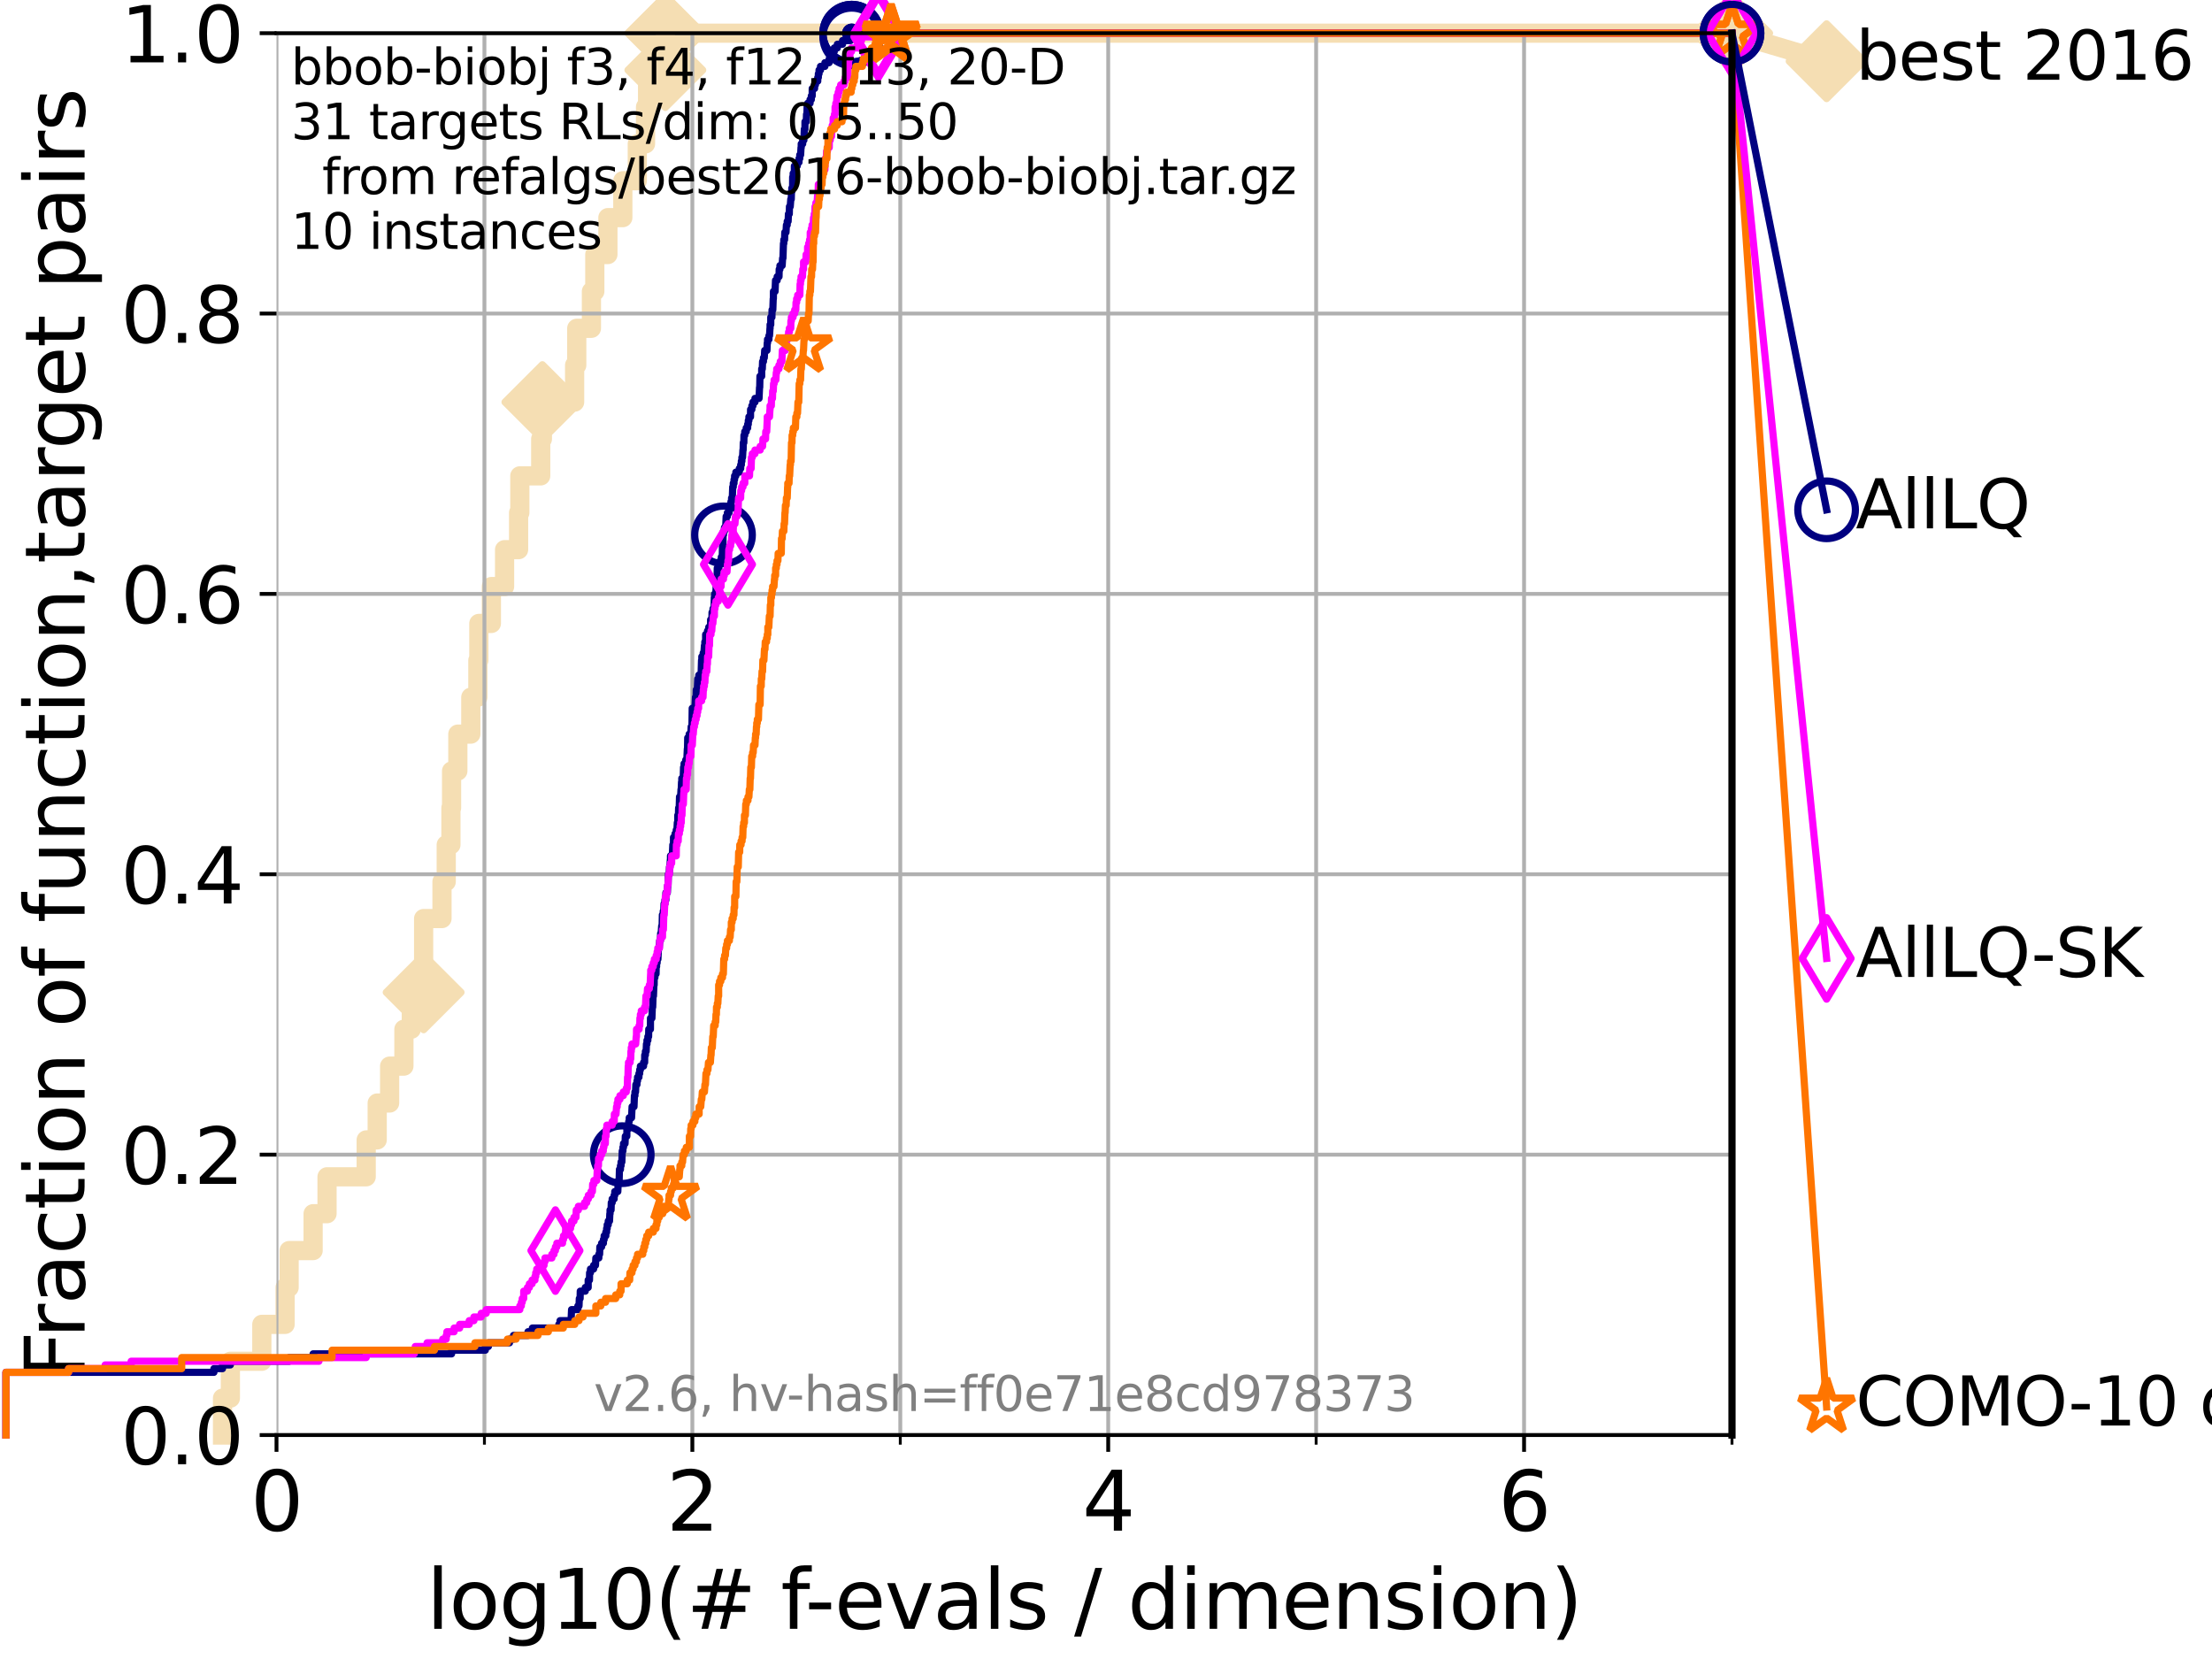 <?xml version="1.0" encoding="utf-8" standalone="no"?>
<!DOCTYPE svg PUBLIC "-//W3C//DTD SVG 1.1//EN"
  "http://www.w3.org/Graphics/SVG/1.1/DTD/svg11.dtd">
<svg xmlns:xlink="http://www.w3.org/1999/xlink" width="460.8pt" height="345.6pt" viewBox="0 0 460.8 345.6" xmlns="http://www.w3.org/2000/svg" version="1.1">
 <defs>
  <style type="text/css">*{stroke-linejoin: round; stroke-linecap: butt}</style>
 </defs>
 <g id="figure_1">
  <g id="patch_1">
   <path d="M 0 345.6 
L 460.8 345.6 
L 460.8 0 
L 0 0 
z
" style="fill: #ffffff"/>
  </g>
  <g id="axes_1">
   <g id="patch_2">
    <path d="M 57.6 298.944 
L 360.806 298.944 
L 360.806 6.912 
L 57.6 6.912 
z
" style="fill: #ffffff"/>
   </g>
   <g id="line2d_1">
    <path d="M 46.354 298.944 
L 46.354 291.259 
L 47.991 291.259 
L 47.991 283.574 
L 54.543 283.574 
L 54.543 275.889 
L 59.393 275.889 
L 59.393 268.204 
L 60.229 268.204 
L 60.229 260.519 
L 65.227 260.519 
L 65.227 252.834 
L 68.127 252.834 
L 68.127 245.149 
L 76.285 245.149 
L 76.285 237.464 
L 78.578 237.464 
L 78.578 229.779 
L 81.166 229.779 
L 81.166 222.093 
L 84.143 222.093 
L 84.143 214.408 
L 85.684 214.408 
L 85.684 206.723 
L 88.249 206.723 
L 88.249 191.353 
L 92.074 191.353 
L 92.074 183.668 
L 92.956 183.668 
L 92.956 175.983 
L 93.935 175.983 
L 93.935 168.298 
L 94.071 168.298 
L 94.071 160.613 
L 95.378 160.613 
L 95.378 152.928 
L 98.078 152.928 
L 98.078 145.243 
L 99.55 145.243 
L 99.55 137.558 
L 99.751 137.558 
L 99.751 129.873 
L 102.363 129.873 
L 102.363 122.188 
L 105.113 122.188 
L 105.113 114.503 
L 108.034 114.503 
L 108.034 106.818 
L 108.29 106.818 
L 108.29 99.133 
L 112.64 99.133 
L 112.64 91.448 
L 112.989 91.448 
L 112.989 83.763 
L 119.704 83.763 
L 119.704 76.077 
L 120.149 76.077 
L 120.149 68.392 
L 123.203 68.392 
L 123.203 60.707 
L 123.909 60.707 
L 123.909 53.022 
L 126.637 53.022 
L 126.637 45.337 
L 129.745 45.337 
L 129.745 37.652 
L 132.761 37.652 
L 132.761 29.967 
L 134.479 29.967 
L 134.479 22.282 
L 134.901 22.282 
L 134.901 14.597 
L 138.604 14.597 
L 138.604 6.912 
L 360.806 6.912 
" style="fill: none; stroke: #f5deb3; stroke-width: 4; stroke-linecap: square"/>
   </g>
   <g id="line2d_2">
    <defs>
     <path id="m1c9ec0a5aa" d="M -0 7.778 
L 7.778 0 
L 0 -7.778 
L -7.778 -0 
z
" style="stroke: #f5deb3; stroke-width: 1.5; stroke-linejoin: miter"/>
    </defs>
    <g>
     <use xlink:href="#m1c9ec0a5aa" x="88.249" y="206.723" style="fill: #f5deb3; stroke: #f5deb3; stroke-width: 1.5; stroke-linejoin: miter"/>
     <use xlink:href="#m1c9ec0a5aa" x="112.989" y="83.763" style="fill: #f5deb3; stroke: #f5deb3; stroke-width: 1.5; stroke-linejoin: miter"/>
     <use xlink:href="#m1c9ec0a5aa" x="138.604" y="14.597" style="fill: #f5deb3; stroke: #f5deb3; stroke-width: 1.5; stroke-linejoin: miter"/>
     <use xlink:href="#m1c9ec0a5aa" x="138.604" y="6.912" style="fill: #f5deb3; stroke: #f5deb3; stroke-width: 1.5; stroke-linejoin: miter"/>
     <use xlink:href="#m1c9ec0a5aa" x="138.604" y="6.912" style="fill: #f5deb3; stroke: #f5deb3; stroke-width: 1.5; stroke-linejoin: miter"/>
     <use xlink:href="#m1c9ec0a5aa" x="360.806" y="6.912" style="fill: #f5deb3; stroke: #f5deb3; stroke-width: 1.5; stroke-linejoin: miter"/>
    </g>
   </g>
   <g id="line2d_3">
    <path style="fill: none; stroke: #f5deb3; stroke-width: 4; stroke-linecap: square"/>
    <g/>
   </g>
   <g id="line2d_4">
    <path d="M 360.806 6.912 
L 380.515 12.753 
" style="fill: none; stroke: #f5deb3; stroke-width: 4; stroke-linecap: square"/>
    <g>
     <use xlink:href="#m1c9ec0a5aa" x="360.806" y="6.912" style="fill: #f5deb3; stroke: #f5deb3; stroke-width: 1.5; stroke-linejoin: miter"/>
     <use xlink:href="#m1c9ec0a5aa" x="380.515" y="12.753" style="fill: #f5deb3; stroke: #f5deb3; stroke-width: 1.5; stroke-linejoin: miter"/>
    </g>
   </g>
   <g id="matplotlib.axis_1">
    <g id="xtick_1">
     <g id="line2d_5">
      <path d="M 57.6 298.944 
L 57.6 6.912 
" clip-path="url(#peed14e8da3)" style="fill: none; stroke: #b0b0b0; stroke-width: 0.8; stroke-linecap: square"/>
     </g>
     <g id="line2d_6">
      <defs>
       <path id="m8513bd599e" d="M 0 0 
L 0 3.5 
" style="stroke: #000000; stroke-width: 0.8"/>
      </defs>
      <g>
       <use xlink:href="#m8513bd599e" x="57.6" y="298.944" style="stroke: #000000; stroke-width: 0.8"/>
      </g>
     </g>
     <g id="text_1">
      <!-- 0 -->
      <g transform="translate(52.192 318.861) scale(0.17 -0.17)">
       <defs>
        <path id="DejaVuSans-30" d="M 2034 4250 
Q 1547 4250 1301 3770 
Q 1056 3291 1056 2328 
Q 1056 1369 1301 889 
Q 1547 409 2034 409 
Q 2525 409 2770 889 
Q 3016 1369 3016 2328 
Q 3016 3291 2770 3770 
Q 2525 4250 2034 4250 
z
M 2034 4750 
Q 2819 4750 3233 4129 
Q 3647 3509 3647 2328 
Q 3647 1150 3233 529 
Q 2819 -91 2034 -91 
Q 1250 -91 836 529 
Q 422 1150 422 2328 
Q 422 3509 836 4129 
Q 1250 4750 2034 4750 
z
" transform="scale(0.016)"/>
       </defs>
       <use xlink:href="#DejaVuSans-30"/>
      </g>
     </g>
    </g>
    <g id="xtick_2">
     <g id="line2d_7">
      <path d="M 144.23 298.944 
L 144.23 6.912 
" clip-path="url(#peed14e8da3)" style="fill: none; stroke: #b0b0b0; stroke-width: 0.8; stroke-linecap: square"/>
     </g>
     <g id="line2d_8">
      <g>
       <use xlink:href="#m8513bd599e" x="144.23" y="298.944" style="stroke: #000000; stroke-width: 0.8"/>
      </g>
     </g>
     <g id="text_2">
      <!-- 2 -->
      <g transform="translate(138.822 318.861) scale(0.17 -0.17)">
       <defs>
        <path id="DejaVuSans-32" d="M 1228 531 
L 3431 531 
L 3431 0 
L 469 0 
L 469 531 
Q 828 903 1448 1529 
Q 2069 2156 2228 2338 
Q 2531 2678 2651 2914 
Q 2772 3150 2772 3378 
Q 2772 3750 2511 3984 
Q 2250 4219 1831 4219 
Q 1534 4219 1204 4116 
Q 875 4013 500 3803 
L 500 4441 
Q 881 4594 1212 4672 
Q 1544 4750 1819 4750 
Q 2544 4750 2975 4387 
Q 3406 4025 3406 3419 
Q 3406 3131 3298 2873 
Q 3191 2616 2906 2266 
Q 2828 2175 2409 1742 
Q 1991 1309 1228 531 
z
" transform="scale(0.016)"/>
       </defs>
       <use xlink:href="#DejaVuSans-32"/>
      </g>
     </g>
    </g>
    <g id="xtick_3">
     <g id="line2d_9">
      <path d="M 230.861 298.944 
L 230.861 6.912 
" clip-path="url(#peed14e8da3)" style="fill: none; stroke: #b0b0b0; stroke-width: 0.8; stroke-linecap: square"/>
     </g>
     <g id="line2d_10">
      <g>
       <use xlink:href="#m8513bd599e" x="230.861" y="298.944" style="stroke: #000000; stroke-width: 0.8"/>
      </g>
     </g>
     <g id="text_3">
      <!-- 4 -->
      <g transform="translate(225.453 318.861) scale(0.17 -0.17)">
       <defs>
        <path id="DejaVuSans-34" d="M 2419 4116 
L 825 1625 
L 2419 1625 
L 2419 4116 
z
M 2253 4666 
L 3047 4666 
L 3047 1625 
L 3713 1625 
L 3713 1100 
L 3047 1100 
L 3047 0 
L 2419 0 
L 2419 1100 
L 313 1100 
L 313 1709 
L 2253 4666 
z
" transform="scale(0.016)"/>
       </defs>
       <use xlink:href="#DejaVuSans-34"/>
      </g>
     </g>
    </g>
    <g id="xtick_4">
     <g id="line2d_11">
      <path d="M 317.491 298.944 
L 317.491 6.912 
" clip-path="url(#peed14e8da3)" style="fill: none; stroke: #b0b0b0; stroke-width: 0.8; stroke-linecap: square"/>
     </g>
     <g id="line2d_12">
      <g>
       <use xlink:href="#m8513bd599e" x="317.491" y="298.944" style="stroke: #000000; stroke-width: 0.8"/>
      </g>
     </g>
     <g id="text_4">
      <!-- 6 -->
      <g transform="translate(312.083 318.861) scale(0.17 -0.17)">
       <defs>
        <path id="DejaVuSans-36" d="M 2113 2584 
Q 1688 2584 1439 2293 
Q 1191 2003 1191 1497 
Q 1191 994 1439 701 
Q 1688 409 2113 409 
Q 2538 409 2786 701 
Q 3034 994 3034 1497 
Q 3034 2003 2786 2293 
Q 2538 2584 2113 2584 
z
M 3366 4563 
L 3366 3988 
Q 3128 4100 2886 4159 
Q 2644 4219 2406 4219 
Q 1781 4219 1451 3797 
Q 1122 3375 1075 2522 
Q 1259 2794 1537 2939 
Q 1816 3084 2150 3084 
Q 2853 3084 3261 2657 
Q 3669 2231 3669 1497 
Q 3669 778 3244 343 
Q 2819 -91 2113 -91 
Q 1303 -91 875 529 
Q 447 1150 447 2328 
Q 447 3434 972 4092 
Q 1497 4750 2381 4750 
Q 2619 4750 2861 4703 
Q 3103 4656 3366 4563 
z
" transform="scale(0.016)"/>
       </defs>
       <use xlink:href="#DejaVuSans-36"/>
      </g>
     </g>
    </g>
    <g id="xtick_5">
     <g id="line2d_13">
      <path d="M 100.915 298.944 
L 100.915 6.912 
" clip-path="url(#peed14e8da3)" style="fill: none; stroke: #b0b0b0; stroke-width: 0.8; stroke-linecap: square"/>
     </g>
     <g id="line2d_14">
      <defs>
       <path id="m25c0a2f999" d="M 0 0 
L 0 2 
" style="stroke: #000000; stroke-width: 0.6"/>
      </defs>
      <g>
       <use xlink:href="#m25c0a2f999" x="100.915" y="298.944" style="stroke: #000000; stroke-width: 0.6"/>
      </g>
     </g>
    </g>
    <g id="xtick_6">
     <g id="line2d_15">
      <path d="M 187.546 298.944 
L 187.546 6.912 
" clip-path="url(#peed14e8da3)" style="fill: none; stroke: #b0b0b0; stroke-width: 0.8; stroke-linecap: square"/>
     </g>
     <g id="line2d_16">
      <g>
       <use xlink:href="#m25c0a2f999" x="187.546" y="298.944" style="stroke: #000000; stroke-width: 0.6"/>
      </g>
     </g>
    </g>
    <g id="xtick_7">
     <g id="line2d_17">
      <path d="M 274.176 298.944 
L 274.176 6.912 
" clip-path="url(#peed14e8da3)" style="fill: none; stroke: #b0b0b0; stroke-width: 0.8; stroke-linecap: square"/>
     </g>
     <g id="line2d_18">
      <g>
       <use xlink:href="#m25c0a2f999" x="274.176" y="298.944" style="stroke: #000000; stroke-width: 0.6"/>
      </g>
     </g>
    </g>
    <g id="xtick_8">
     <g id="line2d_19">
      <path d="M 360.806 298.944 
L 360.806 6.912 
" clip-path="url(#peed14e8da3)" style="fill: none; stroke: #b0b0b0; stroke-width: 0.8; stroke-linecap: square"/>
     </g>
     <g id="line2d_20">
      <g>
       <use xlink:href="#m25c0a2f999" x="360.806" y="298.944" style="stroke: #000000; stroke-width: 0.6"/>
      </g>
     </g>
    </g>
    <g id="text_5">
     <!-- log10(# f-evals / dimension) -->
     <g transform="translate(88.823 339.314) scale(0.17 -0.17)">
      <defs>
       <path id="DejaVuSans-6c" d="M 603 4863 
L 1178 4863 
L 1178 0 
L 603 0 
L 603 4863 
z
" transform="scale(0.016)"/>
       <path id="DejaVuSans-6f" d="M 1959 3097 
Q 1497 3097 1228 2736 
Q 959 2375 959 1747 
Q 959 1119 1226 758 
Q 1494 397 1959 397 
Q 2419 397 2687 759 
Q 2956 1122 2956 1747 
Q 2956 2369 2687 2733 
Q 2419 3097 1959 3097 
z
M 1959 3584 
Q 2709 3584 3137 3096 
Q 3566 2609 3566 1747 
Q 3566 888 3137 398 
Q 2709 -91 1959 -91 
Q 1206 -91 779 398 
Q 353 888 353 1747 
Q 353 2609 779 3096 
Q 1206 3584 1959 3584 
z
" transform="scale(0.016)"/>
       <path id="DejaVuSans-67" d="M 2906 1791 
Q 2906 2416 2648 2759 
Q 2391 3103 1925 3103 
Q 1463 3103 1205 2759 
Q 947 2416 947 1791 
Q 947 1169 1205 825 
Q 1463 481 1925 481 
Q 2391 481 2648 825 
Q 2906 1169 2906 1791 
z
M 3481 434 
Q 3481 -459 3084 -895 
Q 2688 -1331 1869 -1331 
Q 1566 -1331 1297 -1286 
Q 1028 -1241 775 -1147 
L 775 -588 
Q 1028 -725 1275 -790 
Q 1522 -856 1778 -856 
Q 2344 -856 2625 -561 
Q 2906 -266 2906 331 
L 2906 616 
Q 2728 306 2450 153 
Q 2172 0 1784 0 
Q 1141 0 747 490 
Q 353 981 353 1791 
Q 353 2603 747 3093 
Q 1141 3584 1784 3584 
Q 2172 3584 2450 3431 
Q 2728 3278 2906 2969 
L 2906 3500 
L 3481 3500 
L 3481 434 
z
" transform="scale(0.016)"/>
       <path id="DejaVuSans-31" d="M 794 531 
L 1825 531 
L 1825 4091 
L 703 3866 
L 703 4441 
L 1819 4666 
L 2450 4666 
L 2450 531 
L 3481 531 
L 3481 0 
L 794 0 
L 794 531 
z
" transform="scale(0.016)"/>
       <path id="DejaVuSans-28" d="M 1984 4856 
Q 1566 4138 1362 3434 
Q 1159 2731 1159 2009 
Q 1159 1288 1364 580 
Q 1569 -128 1984 -844 
L 1484 -844 
Q 1016 -109 783 600 
Q 550 1309 550 2009 
Q 550 2706 781 3412 
Q 1013 4119 1484 4856 
L 1984 4856 
z
" transform="scale(0.016)"/>
       <path id="DejaVuSans-23" d="M 3272 2816 
L 2363 2816 
L 2100 1772 
L 3016 1772 
L 3272 2816 
z
M 2803 4594 
L 2478 3297 
L 3391 3297 
L 3719 4594 
L 4219 4594 
L 3897 3297 
L 4872 3297 
L 4872 2816 
L 3775 2816 
L 3519 1772 
L 4513 1772 
L 4513 1294 
L 3397 1294 
L 3072 0 
L 2572 0 
L 2894 1294 
L 1978 1294 
L 1656 0 
L 1153 0 
L 1478 1294 
L 494 1294 
L 494 1772 
L 1594 1772 
L 1856 2816 
L 850 2816 
L 850 3297 
L 1978 3297 
L 2297 4594 
L 2803 4594 
z
" transform="scale(0.016)"/>
       <path id="DejaVuSans-20" transform="scale(0.016)"/>
       <path id="DejaVuSans-66" d="M 2375 4863 
L 2375 4384 
L 1825 4384 
Q 1516 4384 1395 4259 
Q 1275 4134 1275 3809 
L 1275 3500 
L 2222 3500 
L 2222 3053 
L 1275 3053 
L 1275 0 
L 697 0 
L 697 3053 
L 147 3053 
L 147 3500 
L 697 3500 
L 697 3744 
Q 697 4328 969 4595 
Q 1241 4863 1831 4863 
L 2375 4863 
z
" transform="scale(0.016)"/>
       <path id="DejaVuSans-2d" d="M 313 2009 
L 1997 2009 
L 1997 1497 
L 313 1497 
L 313 2009 
z
" transform="scale(0.016)"/>
       <path id="DejaVuSans-65" d="M 3597 1894 
L 3597 1613 
L 953 1613 
Q 991 1019 1311 708 
Q 1631 397 2203 397 
Q 2534 397 2845 478 
Q 3156 559 3463 722 
L 3463 178 
Q 3153 47 2828 -22 
Q 2503 -91 2169 -91 
Q 1331 -91 842 396 
Q 353 884 353 1716 
Q 353 2575 817 3079 
Q 1281 3584 2069 3584 
Q 2775 3584 3186 3129 
Q 3597 2675 3597 1894 
z
M 3022 2063 
Q 3016 2534 2758 2815 
Q 2500 3097 2075 3097 
Q 1594 3097 1305 2825 
Q 1016 2553 972 2059 
L 3022 2063 
z
" transform="scale(0.016)"/>
       <path id="DejaVuSans-76" d="M 191 3500 
L 800 3500 
L 1894 563 
L 2988 3500 
L 3597 3500 
L 2284 0 
L 1503 0 
L 191 3500 
z
" transform="scale(0.016)"/>
       <path id="DejaVuSans-61" d="M 2194 1759 
Q 1497 1759 1228 1600 
Q 959 1441 959 1056 
Q 959 750 1161 570 
Q 1363 391 1709 391 
Q 2188 391 2477 730 
Q 2766 1069 2766 1631 
L 2766 1759 
L 2194 1759 
z
M 3341 1997 
L 3341 0 
L 2766 0 
L 2766 531 
Q 2569 213 2275 61 
Q 1981 -91 1556 -91 
Q 1019 -91 701 211 
Q 384 513 384 1019 
Q 384 1609 779 1909 
Q 1175 2209 1959 2209 
L 2766 2209 
L 2766 2266 
Q 2766 2663 2505 2880 
Q 2244 3097 1772 3097 
Q 1472 3097 1187 3025 
Q 903 2953 641 2809 
L 641 3341 
Q 956 3463 1253 3523 
Q 1550 3584 1831 3584 
Q 2591 3584 2966 3190 
Q 3341 2797 3341 1997 
z
" transform="scale(0.016)"/>
       <path id="DejaVuSans-73" d="M 2834 3397 
L 2834 2853 
Q 2591 2978 2328 3040 
Q 2066 3103 1784 3103 
Q 1356 3103 1142 2972 
Q 928 2841 928 2578 
Q 928 2378 1081 2264 
Q 1234 2150 1697 2047 
L 1894 2003 
Q 2506 1872 2764 1633 
Q 3022 1394 3022 966 
Q 3022 478 2636 193 
Q 2250 -91 1575 -91 
Q 1294 -91 989 -36 
Q 684 19 347 128 
L 347 722 
Q 666 556 975 473 
Q 1284 391 1588 391 
Q 1994 391 2212 530 
Q 2431 669 2431 922 
Q 2431 1156 2273 1281 
Q 2116 1406 1581 1522 
L 1381 1569 
Q 847 1681 609 1914 
Q 372 2147 372 2553 
Q 372 3047 722 3315 
Q 1072 3584 1716 3584 
Q 2034 3584 2315 3537 
Q 2597 3491 2834 3397 
z
" transform="scale(0.016)"/>
       <path id="DejaVuSans-2f" d="M 1625 4666 
L 2156 4666 
L 531 -594 
L 0 -594 
L 1625 4666 
z
" transform="scale(0.016)"/>
       <path id="DejaVuSans-64" d="M 2906 2969 
L 2906 4863 
L 3481 4863 
L 3481 0 
L 2906 0 
L 2906 525 
Q 2725 213 2448 61 
Q 2172 -91 1784 -91 
Q 1150 -91 751 415 
Q 353 922 353 1747 
Q 353 2572 751 3078 
Q 1150 3584 1784 3584 
Q 2172 3584 2448 3432 
Q 2725 3281 2906 2969 
z
M 947 1747 
Q 947 1113 1208 752 
Q 1469 391 1925 391 
Q 2381 391 2643 752 
Q 2906 1113 2906 1747 
Q 2906 2381 2643 2742 
Q 2381 3103 1925 3103 
Q 1469 3103 1208 2742 
Q 947 2381 947 1747 
z
" transform="scale(0.016)"/>
       <path id="DejaVuSans-69" d="M 603 3500 
L 1178 3500 
L 1178 0 
L 603 0 
L 603 3500 
z
M 603 4863 
L 1178 4863 
L 1178 4134 
L 603 4134 
L 603 4863 
z
" transform="scale(0.016)"/>
       <path id="DejaVuSans-6d" d="M 3328 2828 
Q 3544 3216 3844 3400 
Q 4144 3584 4550 3584 
Q 5097 3584 5394 3201 
Q 5691 2819 5691 2113 
L 5691 0 
L 5113 0 
L 5113 2094 
Q 5113 2597 4934 2840 
Q 4756 3084 4391 3084 
Q 3944 3084 3684 2787 
Q 3425 2491 3425 1978 
L 3425 0 
L 2847 0 
L 2847 2094 
Q 2847 2600 2669 2842 
Q 2491 3084 2119 3084 
Q 1678 3084 1418 2786 
Q 1159 2488 1159 1978 
L 1159 0 
L 581 0 
L 581 3500 
L 1159 3500 
L 1159 2956 
Q 1356 3278 1631 3431 
Q 1906 3584 2284 3584 
Q 2666 3584 2933 3390 
Q 3200 3197 3328 2828 
z
" transform="scale(0.016)"/>
       <path id="DejaVuSans-6e" d="M 3513 2113 
L 3513 0 
L 2938 0 
L 2938 2094 
Q 2938 2591 2744 2837 
Q 2550 3084 2163 3084 
Q 1697 3084 1428 2787 
Q 1159 2491 1159 1978 
L 1159 0 
L 581 0 
L 581 3500 
L 1159 3500 
L 1159 2956 
Q 1366 3272 1645 3428 
Q 1925 3584 2291 3584 
Q 2894 3584 3203 3211 
Q 3513 2838 3513 2113 
z
" transform="scale(0.016)"/>
       <path id="DejaVuSans-29" d="M 513 4856 
L 1013 4856 
Q 1481 4119 1714 3412 
Q 1947 2706 1947 2009 
Q 1947 1309 1714 600 
Q 1481 -109 1013 -844 
L 513 -844 
Q 928 -128 1133 580 
Q 1338 1288 1338 2009 
Q 1338 2731 1133 3434 
Q 928 4138 513 4856 
z
" transform="scale(0.016)"/>
      </defs>
      <use xlink:href="#DejaVuSans-6c"/>
      <use xlink:href="#DejaVuSans-6f" x="27.783"/>
      <use xlink:href="#DejaVuSans-67" x="88.965"/>
      <use xlink:href="#DejaVuSans-31" x="152.441"/>
      <use xlink:href="#DejaVuSans-30" x="216.064"/>
      <use xlink:href="#DejaVuSans-28" x="279.688"/>
      <use xlink:href="#DejaVuSans-23" x="318.701"/>
      <use xlink:href="#DejaVuSans-20" x="402.49"/>
      <use xlink:href="#DejaVuSans-66" x="434.277"/>
      <use xlink:href="#DejaVuSans-2d" x="463.982"/>
      <use xlink:href="#DejaVuSans-65" x="500.066"/>
      <use xlink:href="#DejaVuSans-76" x="561.59"/>
      <use xlink:href="#DejaVuSans-61" x="620.77"/>
      <use xlink:href="#DejaVuSans-6c" x="682.049"/>
      <use xlink:href="#DejaVuSans-73" x="709.832"/>
      <use xlink:href="#DejaVuSans-20" x="761.932"/>
      <use xlink:href="#DejaVuSans-2f" x="793.719"/>
      <use xlink:href="#DejaVuSans-20" x="827.41"/>
      <use xlink:href="#DejaVuSans-64" x="859.197"/>
      <use xlink:href="#DejaVuSans-69" x="922.674"/>
      <use xlink:href="#DejaVuSans-6d" x="950.457"/>
      <use xlink:href="#DejaVuSans-65" x="1047.869"/>
      <use xlink:href="#DejaVuSans-6e" x="1109.393"/>
      <use xlink:href="#DejaVuSans-73" x="1172.771"/>
      <use xlink:href="#DejaVuSans-69" x="1224.871"/>
      <use xlink:href="#DejaVuSans-6f" x="1252.654"/>
      <use xlink:href="#DejaVuSans-6e" x="1313.836"/>
      <use xlink:href="#DejaVuSans-29" x="1377.215"/>
     </g>
    </g>
   </g>
   <g id="matplotlib.axis_2">
    <g id="ytick_1">
     <g id="line2d_21">
      <path d="M 57.6 298.944 
L 360.806 298.944 
" clip-path="url(#peed14e8da3)" style="fill: none; stroke: #b0b0b0; stroke-width: 0.8; stroke-linecap: square"/>
     </g>
     <g id="line2d_22">
      <defs>
       <path id="mb9f96bef08" d="M 0 0 
L -3.5 0 
" style="stroke: #000000; stroke-width: 0.8"/>
      </defs>
      <g>
       <use xlink:href="#mb9f96bef08" x="57.6" y="298.944" style="stroke: #000000; stroke-width: 0.8"/>
      </g>
     </g>
     <g id="text_6">
      <!-- 0.0 -->
      <g transform="translate(25.155 305.023) scale(0.16 -0.16)">
       <defs>
        <path id="DejaVuSans-2e" d="M 684 794 
L 1344 794 
L 1344 0 
L 684 0 
L 684 794 
z
" transform="scale(0.016)"/>
       </defs>
       <use xlink:href="#DejaVuSans-30"/>
       <use xlink:href="#DejaVuSans-2e" x="63.623"/>
       <use xlink:href="#DejaVuSans-30" x="95.41"/>
      </g>
     </g>
    </g>
    <g id="ytick_2">
     <g id="line2d_23">
      <path d="M 57.6 240.538 
L 360.806 240.538 
" clip-path="url(#peed14e8da3)" style="fill: none; stroke: #b0b0b0; stroke-width: 0.8; stroke-linecap: square"/>
     </g>
     <g id="line2d_24">
      <g>
       <use xlink:href="#mb9f96bef08" x="57.6" y="240.538" style="stroke: #000000; stroke-width: 0.8"/>
      </g>
     </g>
     <g id="text_7">
      <!-- 0.2 -->
      <g transform="translate(25.155 246.616) scale(0.16 -0.16)">
       <use xlink:href="#DejaVuSans-30"/>
       <use xlink:href="#DejaVuSans-2e" x="63.623"/>
       <use xlink:href="#DejaVuSans-32" x="95.41"/>
      </g>
     </g>
    </g>
    <g id="ytick_3">
     <g id="line2d_25">
      <path d="M 57.6 182.131 
L 360.806 182.131 
" clip-path="url(#peed14e8da3)" style="fill: none; stroke: #b0b0b0; stroke-width: 0.8; stroke-linecap: square"/>
     </g>
     <g id="line2d_26">
      <g>
       <use xlink:href="#mb9f96bef08" x="57.6" y="182.131" style="stroke: #000000; stroke-width: 0.8"/>
      </g>
     </g>
     <g id="text_8">
      <!-- 0.4 -->
      <g transform="translate(25.155 188.21) scale(0.16 -0.16)">
       <use xlink:href="#DejaVuSans-30"/>
       <use xlink:href="#DejaVuSans-2e" x="63.623"/>
       <use xlink:href="#DejaVuSans-34" x="95.41"/>
      </g>
     </g>
    </g>
    <g id="ytick_4">
     <g id="line2d_27">
      <path d="M 57.6 123.725 
L 360.806 123.725 
" clip-path="url(#peed14e8da3)" style="fill: none; stroke: #b0b0b0; stroke-width: 0.8; stroke-linecap: square"/>
     </g>
     <g id="line2d_28">
      <g>
       <use xlink:href="#mb9f96bef08" x="57.6" y="123.725" style="stroke: #000000; stroke-width: 0.8"/>
      </g>
     </g>
     <g id="text_9">
      <!-- 0.6 -->
      <g transform="translate(25.155 129.804) scale(0.16 -0.16)">
       <use xlink:href="#DejaVuSans-30"/>
       <use xlink:href="#DejaVuSans-2e" x="63.623"/>
       <use xlink:href="#DejaVuSans-36" x="95.41"/>
      </g>
     </g>
    </g>
    <g id="ytick_5">
     <g id="line2d_29">
      <path d="M 57.6 65.318 
L 360.806 65.318 
" clip-path="url(#peed14e8da3)" style="fill: none; stroke: #b0b0b0; stroke-width: 0.8; stroke-linecap: square"/>
     </g>
     <g id="line2d_30">
      <g>
       <use xlink:href="#mb9f96bef08" x="57.6" y="65.318" style="stroke: #000000; stroke-width: 0.8"/>
      </g>
     </g>
     <g id="text_10">
      <!-- 0.8 -->
      <g transform="translate(25.155 71.397) scale(0.16 -0.16)">
       <defs>
        <path id="DejaVuSans-38" d="M 2034 2216 
Q 1584 2216 1326 1975 
Q 1069 1734 1069 1313 
Q 1069 891 1326 650 
Q 1584 409 2034 409 
Q 2484 409 2743 651 
Q 3003 894 3003 1313 
Q 3003 1734 2745 1975 
Q 2488 2216 2034 2216 
z
M 1403 2484 
Q 997 2584 770 2862 
Q 544 3141 544 3541 
Q 544 4100 942 4425 
Q 1341 4750 2034 4750 
Q 2731 4750 3128 4425 
Q 3525 4100 3525 3541 
Q 3525 3141 3298 2862 
Q 3072 2584 2669 2484 
Q 3125 2378 3379 2068 
Q 3634 1759 3634 1313 
Q 3634 634 3220 271 
Q 2806 -91 2034 -91 
Q 1263 -91 848 271 
Q 434 634 434 1313 
Q 434 1759 690 2068 
Q 947 2378 1403 2484 
z
M 1172 3481 
Q 1172 3119 1398 2916 
Q 1625 2713 2034 2713 
Q 2441 2713 2670 2916 
Q 2900 3119 2900 3481 
Q 2900 3844 2670 4047 
Q 2441 4250 2034 4250 
Q 1625 4250 1398 4047 
Q 1172 3844 1172 3481 
z
" transform="scale(0.016)"/>
       </defs>
       <use xlink:href="#DejaVuSans-30"/>
       <use xlink:href="#DejaVuSans-2e" x="63.623"/>
       <use xlink:href="#DejaVuSans-38" x="95.41"/>
      </g>
     </g>
    </g>
    <g id="ytick_6">
     <g id="line2d_31">
      <path d="M 57.6 6.912 
L 360.806 6.912 
" clip-path="url(#peed14e8da3)" style="fill: none; stroke: #b0b0b0; stroke-width: 0.8; stroke-linecap: square"/>
     </g>
     <g id="line2d_32">
      <g>
       <use xlink:href="#mb9f96bef08" x="57.6" y="6.912" style="stroke: #000000; stroke-width: 0.8"/>
      </g>
     </g>
     <g id="text_11">
      <!-- 1.0 -->
      <g transform="translate(25.155 12.991) scale(0.16 -0.16)">
       <use xlink:href="#DejaVuSans-31"/>
       <use xlink:href="#DejaVuSans-2e" x="63.623"/>
       <use xlink:href="#DejaVuSans-30" x="95.41"/>
      </g>
     </g>
    </g>
    <g id="text_12">
     <!-- Fraction of function,target pairs -->
     <g transform="translate(17.62 287.313) rotate(-90) scale(0.17 -0.17)">
      <defs>
       <path id="DejaVuSans-46" d="M 628 4666 
L 3309 4666 
L 3309 4134 
L 1259 4134 
L 1259 2759 
L 3109 2759 
L 3109 2228 
L 1259 2228 
L 1259 0 
L 628 0 
L 628 4666 
z
" transform="scale(0.016)"/>
       <path id="DejaVuSans-72" d="M 2631 2963 
Q 2534 3019 2420 3045 
Q 2306 3072 2169 3072 
Q 1681 3072 1420 2755 
Q 1159 2438 1159 1844 
L 1159 0 
L 581 0 
L 581 3500 
L 1159 3500 
L 1159 2956 
Q 1341 3275 1631 3429 
Q 1922 3584 2338 3584 
Q 2397 3584 2469 3576 
Q 2541 3569 2628 3553 
L 2631 2963 
z
" transform="scale(0.016)"/>
       <path id="DejaVuSans-63" d="M 3122 3366 
L 3122 2828 
Q 2878 2963 2633 3030 
Q 2388 3097 2138 3097 
Q 1578 3097 1268 2742 
Q 959 2388 959 1747 
Q 959 1106 1268 751 
Q 1578 397 2138 397 
Q 2388 397 2633 464 
Q 2878 531 3122 666 
L 3122 134 
Q 2881 22 2623 -34 
Q 2366 -91 2075 -91 
Q 1284 -91 818 406 
Q 353 903 353 1747 
Q 353 2603 823 3093 
Q 1294 3584 2113 3584 
Q 2378 3584 2631 3529 
Q 2884 3475 3122 3366 
z
" transform="scale(0.016)"/>
       <path id="DejaVuSans-74" d="M 1172 4494 
L 1172 3500 
L 2356 3500 
L 2356 3053 
L 1172 3053 
L 1172 1153 
Q 1172 725 1289 603 
Q 1406 481 1766 481 
L 2356 481 
L 2356 0 
L 1766 0 
Q 1100 0 847 248 
Q 594 497 594 1153 
L 594 3053 
L 172 3053 
L 172 3500 
L 594 3500 
L 594 4494 
L 1172 4494 
z
" transform="scale(0.016)"/>
       <path id="DejaVuSans-75" d="M 544 1381 
L 544 3500 
L 1119 3500 
L 1119 1403 
Q 1119 906 1312 657 
Q 1506 409 1894 409 
Q 2359 409 2629 706 
Q 2900 1003 2900 1516 
L 2900 3500 
L 3475 3500 
L 3475 0 
L 2900 0 
L 2900 538 
Q 2691 219 2414 64 
Q 2138 -91 1772 -91 
Q 1169 -91 856 284 
Q 544 659 544 1381 
z
M 1991 3584 
L 1991 3584 
z
" transform="scale(0.016)"/>
       <path id="DejaVuSans-2c" d="M 750 794 
L 1409 794 
L 1409 256 
L 897 -744 
L 494 -744 
L 750 256 
L 750 794 
z
" transform="scale(0.016)"/>
       <path id="DejaVuSans-70" d="M 1159 525 
L 1159 -1331 
L 581 -1331 
L 581 3500 
L 1159 3500 
L 1159 2969 
Q 1341 3281 1617 3432 
Q 1894 3584 2278 3584 
Q 2916 3584 3314 3078 
Q 3713 2572 3713 1747 
Q 3713 922 3314 415 
Q 2916 -91 2278 -91 
Q 1894 -91 1617 61 
Q 1341 213 1159 525 
z
M 3116 1747 
Q 3116 2381 2855 2742 
Q 2594 3103 2138 3103 
Q 1681 3103 1420 2742 
Q 1159 2381 1159 1747 
Q 1159 1113 1420 752 
Q 1681 391 2138 391 
Q 2594 391 2855 752 
Q 3116 1113 3116 1747 
z
" transform="scale(0.016)"/>
      </defs>
      <use xlink:href="#DejaVuSans-46"/>
      <use xlink:href="#DejaVuSans-72" x="50.27"/>
      <use xlink:href="#DejaVuSans-61" x="91.383"/>
      <use xlink:href="#DejaVuSans-63" x="152.662"/>
      <use xlink:href="#DejaVuSans-74" x="207.643"/>
      <use xlink:href="#DejaVuSans-69" x="246.852"/>
      <use xlink:href="#DejaVuSans-6f" x="274.635"/>
      <use xlink:href="#DejaVuSans-6e" x="335.816"/>
      <use xlink:href="#DejaVuSans-20" x="399.195"/>
      <use xlink:href="#DejaVuSans-6f" x="430.982"/>
      <use xlink:href="#DejaVuSans-66" x="492.164"/>
      <use xlink:href="#DejaVuSans-20" x="527.369"/>
      <use xlink:href="#DejaVuSans-66" x="559.156"/>
      <use xlink:href="#DejaVuSans-75" x="594.361"/>
      <use xlink:href="#DejaVuSans-6e" x="657.74"/>
      <use xlink:href="#DejaVuSans-63" x="721.119"/>
      <use xlink:href="#DejaVuSans-74" x="776.1"/>
      <use xlink:href="#DejaVuSans-69" x="815.309"/>
      <use xlink:href="#DejaVuSans-6f" x="843.092"/>
      <use xlink:href="#DejaVuSans-6e" x="904.273"/>
      <use xlink:href="#DejaVuSans-2c" x="967.652"/>
      <use xlink:href="#DejaVuSans-74" x="999.439"/>
      <use xlink:href="#DejaVuSans-61" x="1038.648"/>
      <use xlink:href="#DejaVuSans-72" x="1099.928"/>
      <use xlink:href="#DejaVuSans-67" x="1139.291"/>
      <use xlink:href="#DejaVuSans-65" x="1202.768"/>
      <use xlink:href="#DejaVuSans-74" x="1264.291"/>
      <use xlink:href="#DejaVuSans-20" x="1303.5"/>
      <use xlink:href="#DejaVuSans-70" x="1335.287"/>
      <use xlink:href="#DejaVuSans-61" x="1398.764"/>
      <use xlink:href="#DejaVuSans-69" x="1460.043"/>
      <use xlink:href="#DejaVuSans-72" x="1487.826"/>
      <use xlink:href="#DejaVuSans-73" x="1528.939"/>
     </g>
    </g>
   </g>
   <g id="line2d_33">
    <defs>
     <path id="m2bc88307e3" d="M 0 1.5 
C 0.398 1.5 0.779 1.342 1.061 1.061 
C 1.342 0.779 1.5 0.398 1.5 0 
C 1.5 -0.398 1.342 -0.779 1.061 -1.061 
C 0.779 -1.342 0.398 -1.5 0 -1.5 
C -0.398 -1.5 -0.779 -1.342 -1.061 -1.061 
C -1.342 -0.779 -1.5 -0.398 -1.5 0 
C -1.5 0.398 -1.342 0.779 -1.061 1.061 
C -0.779 1.342 -0.398 1.5 0 1.5 
z
" style="stroke: #f5deb3"/>
    </defs>
    <g>
     <use xlink:href="#m2bc88307e3" x="138.604" y="6.912" style="fill: #f5deb3; stroke: #f5deb3"/>
     <use xlink:href="#m2bc88307e3" x="138.604" y="6.912" style="fill: #f5deb3; stroke: #f5deb3"/>
    </g>
   </g>
   <g id="line2d_34">
    <defs>
     <path id="mfa6844ba31" d="M 0 1.5 
C 0.398 1.5 0.779 1.342 1.061 1.061 
C 1.342 0.779 1.5 0.398 1.5 0 
C 1.5 -0.398 1.342 -0.779 1.061 -1.061 
C 0.779 -1.342 0.398 -1.5 0 -1.5 
C -0.398 -1.5 -0.779 -1.342 -1.061 -1.061 
C -1.342 -0.779 -1.5 -0.398 -1.5 0 
C -1.5 0.398 -1.342 0.779 -1.061 1.061 
C -0.779 1.342 -0.398 1.5 0 1.5 
z
" style="stroke: #000080"/>
    </defs>
    <g>
     <use xlink:href="#mfa6844ba31" x="177.426" y="6.912" style="fill: #000080; stroke: #000080"/>
     <use xlink:href="#mfa6844ba31" x="177.426" y="6.912" style="fill: #000080; stroke: #000080"/>
    </g>
   </g>
   <g id="line2d_35">
    <path d="M 1.246 298.944 
L 1.246 285.879 
L 44.561 285.879 
L 44.561 285.111 
L 46.354 285.111 
L 46.354 284.342 
L 47.991 284.342 
L 47.991 283.574 
L 60.229 283.574 
L 60.229 282.805 
L 65.227 282.805 
L 65.227 282.037 
L 94.071 282.037 
L 94.071 281.268 
L 101.102 281.268 
L 101.102 280.5 
L 101.743 280.5 
L 101.743 279.731 
L 106.138 279.731 
L 106.138 278.963 
L 106.974 278.963 
L 106.974 278.194 
L 109.99 278.194 
L 109.99 277.426 
L 110.897 277.426 
L 110.897 276.657 
L 116.419 276.657 
L 116.419 275.889 
L 116.665 275.889 
L 116.665 275.12 
L 118.962 275.12 
L 119.07 272.815 
L 120.384 272.815 
L 120.384 272.046 
L 120.617 272.046 
L 120.683 270.509 
L 120.847 270.509 
L 120.879 268.972 
L 121.924 268.972 
L 121.924 268.204 
L 122.529 268.204 
L 122.529 266.667 
L 122.796 266.667 
L 122.825 265.13 
L 123.001 265.13 
L 123.001 264.361 
L 123.658 264.361 
L 123.658 263.593 
L 124.047 263.593 
L 124.129 262.056 
L 124.748 262.056 
L 124.748 261.287 
L 124.907 261.287 
L 124.959 259.75 
L 125.322 259.75 
L 125.322 258.982 
L 125.704 258.982 
L 125.704 258.213 
L 125.855 258.213 
L 125.855 257.445 
L 126.201 257.445 
L 126.201 256.676 
L 126.372 256.676 
L 126.372 255.908 
L 126.493 255.908 
L 126.493 255.139 
L 126.709 255.139 
L 126.709 254.371 
L 126.97 254.371 
L 127.041 252.834 
L 127.087 252.834 
L 127.087 252.065 
L 127.297 252.065 
L 127.343 250.528 
L 127.527 250.528 
L 127.527 249.76 
L 127.934 249.76 
L 127.934 248.991 
L 128.067 248.991 
L 128.067 248.223 
L 128.701 248.223 
L 128.808 245.917 
L 128.978 245.917 
L 129.041 243.612 
L 129.251 243.612 
L 129.251 242.843 
L 129.376 242.843 
L 129.376 242.075 
L 129.541 242.075 
L 129.623 239.769 
L 129.765 239.769 
L 129.765 239.001 
L 129.887 239.001 
L 129.887 238.232 
L 130.207 238.232 
L 130.266 236.695 
L 130.579 236.695 
L 130.599 235.158 
L 130.907 235.158 
L 130.983 233.621 
L 131.078 233.621 
L 131.078 232.853 
L 131.564 232.853 
L 131.674 230.547 
L 132.073 230.547 
L 132.163 228.242 
L 132.27 228.242 
L 132.27 227.473 
L 132.394 227.473 
L 132.464 225.936 
L 132.691 225.936 
L 132.691 225.167 
L 132.812 225.167 
L 132.812 224.399 
L 133.103 224.399 
L 133.103 223.63 
L 133.256 223.63 
L 133.256 222.862 
L 133.407 222.862 
L 133.407 222.093 
L 134.064 222.093 
L 134.064 221.325 
L 134.289 221.325 
L 134.305 219.788 
L 134.448 219.788 
L 134.448 219.019 
L 134.605 219.019 
L 134.668 217.482 
L 134.777 217.482 
L 134.777 216.714 
L 134.963 216.714 
L 134.963 215.945 
L 135.116 215.945 
L 135.147 214.408 
L 135.494 214.408 
L 135.509 212.103 
L 135.806 212.103 
L 135.894 209.797 
L 135.967 209.797 
L 136.04 207.492 
L 136.127 207.492 
L 136.213 205.186 
L 136.271 205.186 
L 136.285 203.649 
L 136.428 203.649 
L 136.428 202.881 
L 136.669 202.881 
L 136.697 201.344 
L 136.781 201.344 
L 136.781 200.575 
L 136.892 200.575 
L 136.892 199.807 
L 137.058 199.807 
L 137.168 197.501 
L 137.318 197.501 
L 137.426 195.964 
L 137.574 195.964 
L 137.628 194.427 
L 137.735 194.427 
L 137.841 192.89 
L 137.933 192.89 
L 137.985 190.585 
L 138.168 190.585 
L 138.168 189.816 
L 138.284 189.816 
L 138.336 188.279 
L 138.515 188.279 
L 138.515 187.511 
L 138.705 187.511 
L 138.718 185.974 
L 139.018 185.974 
L 139.093 184.437 
L 139.167 184.437 
L 139.216 182.131 
L 139.399 182.131 
L 139.472 180.594 
L 139.544 180.594 
L 139.653 179.057 
L 139.677 179.057 
L 139.677 178.289 
L 140.056 178.289 
L 140.162 175.983 
L 140.301 175.983 
L 140.301 174.446 
L 140.623 174.446 
L 140.623 173.678 
L 140.872 173.678 
L 140.872 172.909 
L 141.018 172.909 
L 141.096 171.372 
L 141.195 171.372 
L 141.195 169.835 
L 141.327 169.835 
L 141.371 168.298 
L 141.491 168.298 
L 141.557 165.993 
L 141.783 165.993 
L 141.868 164.456 
L 141.911 164.456 
L 141.975 162.919 
L 142.028 162.919 
L 142.028 162.15 
L 142.321 162.15 
L 142.394 159.845 
L 142.508 159.845 
L 142.508 159.076 
L 142.855 159.076 
L 142.855 158.308 
L 143.076 158.308 
L 143.186 156.002 
L 143.226 156.002 
L 143.265 153.697 
L 143.57 153.697 
L 143.57 152.928 
L 143.908 152.928 
L 143.984 151.391 
L 144.146 151.391 
L 144.202 147.548 
L 144.768 147.548 
L 144.878 145.243 
L 145.004 145.243 
L 145.049 143.706 
L 145.255 143.706 
L 145.362 141.4 
L 145.573 141.4 
L 145.573 140.632 
L 146.049 140.632 
L 146.143 137.558 
L 146.202 137.558 
L 146.202 136.789 
L 146.488 136.789 
L 146.488 136.021 
L 146.637 136.021 
L 146.745 134.484 
L 146.827 134.484 
L 146.827 133.715 
L 146.99 133.715 
L 146.998 132.178 
L 147.392 132.178 
L 147.392 131.41 
L 147.652 131.41 
L 147.652 130.641 
L 148.025 130.641 
L 148.033 129.104 
L 148.307 129.104 
L 148.33 127.567 
L 148.533 127.567 
L 148.533 126.799 
L 148.756 126.799 
L 148.801 124.493 
L 148.874 124.493 
L 148.874 123.725 
L 149.108 123.725 
L 149.195 122.188 
L 149.253 122.188 
L 149.281 120.651 
L 149.382 120.651 
L 149.417 118.345 
L 149.764 118.345 
L 149.764 117.577 
L 150.035 117.577 
L 150.035 116.808 
L 150.262 116.808 
L 150.262 116.04 
L 150.466 116.04 
L 150.506 113.734 
L 150.594 113.734 
L 150.634 111.429 
L 150.721 111.429 
L 150.721 110.66 
L 150.919 110.66 
L 150.919 109.892 
L 151.175 109.892 
L 151.272 107.586 
L 151.523 107.586 
L 151.523 106.818 
L 151.877 106.818 
L 151.889 105.281 
L 152.267 105.281 
L 152.267 104.512 
L 152.402 104.512 
L 152.402 103.744 
L 152.553 103.744 
L 152.638 101.438 
L 152.752 101.438 
L 152.752 100.67 
L 152.913 100.67 
L 152.913 99.901 
L 153.031 99.901 
L 153.031 99.133 
L 153.288 99.133 
L 153.288 98.364 
L 154.007 98.364 
L 154.007 97.596 
L 154.301 97.596 
L 154.301 96.827 
L 154.438 96.827 
L 154.438 96.059 
L 154.552 96.059 
L 154.552 95.29 
L 154.682 95.29 
L 154.763 93.753 
L 154.806 93.753 
L 154.838 92.216 
L 154.955 92.216 
L 154.982 90.679 
L 155.146 90.679 
L 155.146 89.911 
L 155.454 89.911 
L 155.454 89.142 
L 155.752 89.142 
L 155.752 88.374 
L 155.884 88.374 
L 155.884 87.605 
L 156.01 87.605 
L 156.01 86.837 
L 156.344 86.837 
L 156.359 85.3 
L 156.629 85.3 
L 156.629 84.531 
L 156.851 84.531 
L 156.851 83.763 
L 157.274 83.763 
L 157.274 82.994 
L 158.12 82.994 
L 158.228 80.689 
L 158.263 80.689 
L 158.312 78.383 
L 158.669 78.383 
L 158.674 76.846 
L 158.8 76.846 
L 158.86 75.309 
L 159.041 75.309 
L 159.041 74.54 
L 159.212 74.54 
L 159.3 73.003 
L 159.767 73.003 
L 159.825 71.466 
L 159.886 71.466 
L 159.886 70.698 
L 160.183 70.698 
L 160.183 69.929 
L 160.303 69.929 
L 160.399 68.392 
L 160.423 68.392 
L 160.423 67.624 
L 160.562 67.624 
L 160.566 66.087 
L 160.805 66.087 
L 160.832 64.55 
L 160.991 64.55 
L 161.072 62.244 
L 161.106 62.244 
L 161.126 60.707 
L 161.46 60.707 
L 161.554 58.402 
L 161.899 58.402 
L 161.899 57.633 
L 162.284 57.633 
L 162.32 56.096 
L 162.474 56.096 
L 162.474 55.328 
L 162.936 55.328 
L 163.03 53.791 
L 163.102 53.791 
L 163.209 50.717 
L 163.281 50.717 
L 163.281 49.948 
L 163.441 49.948 
L 163.485 48.411 
L 163.736 48.411 
L 163.826 46.874 
L 163.991 46.874 
L 163.991 46.106 
L 164.181 46.106 
L 164.246 44.569 
L 164.424 44.569 
L 164.456 43.032 
L 164.622 43.032 
L 164.733 41.495 
L 164.834 41.495 
L 164.875 39.958 
L 164.947 39.958 
L 164.947 39.189 
L 165.112 39.189 
L 165.128 36.884 
L 165.23 36.884 
L 165.23 36.115 
L 165.48 36.115 
L 165.487 34.578 
L 166.082 34.578 
L 166.082 33.81 
L 166.443 33.81 
L 166.443 33.041 
L 166.601 33.041 
L 166.601 32.273 
L 166.781 32.273 
L 166.869 30.736 
L 166.911 30.736 
L 166.911 29.967 
L 167.213 29.967 
L 167.213 29.199 
L 167.463 29.199 
L 167.556 26.893 
L 167.689 26.893 
L 167.692 25.356 
L 167.963 25.356 
L 168.013 23.819 
L 168.101 23.819 
L 168.135 22.282 
L 168.256 22.282 
L 168.256 21.514 
L 168.748 21.514 
L 168.748 20.745 
L 169.012 20.745 
L 169.012 19.977 
L 169.195 19.977 
L 169.2 18.44 
L 169.69 18.44 
L 169.69 17.671 
L 169.871 17.671 
L 169.871 16.903 
L 170.351 16.903 
L 170.351 16.134 
L 170.477 16.134 
L 170.477 15.366 
L 170.621 15.366 
L 170.621 14.597 
L 170.924 14.597 
L 170.924 13.829 
L 171.843 13.829 
L 171.843 13.06 
L 172.722 13.06 
L 172.722 12.292 
L 173.026 12.292 
L 173.026 11.523 
L 173.498 11.523 
L 173.498 10.755 
L 173.789 10.755 
L 173.789 9.986 
L 174.435 9.986 
L 174.435 9.218 
L 175.517 9.218 
L 175.517 8.449 
L 177.186 8.449 
L 177.186 7.681 
L 177.426 7.681 
L 177.426 6.912 
L 360.806 6.912 
L 360.806 6.912 
" style="fill: none; stroke: #000080; stroke-width: 1.5; stroke-linecap: square"/>
   </g>
   <g id="line2d_36">
    <defs>
     <path id="m6259b6457c" d="M 0 6 
C 1.591 6 3.117 5.368 4.243 4.243 
C 5.368 3.117 6 1.591 6 0 
C 6 -1.591 5.368 -3.117 4.243 -4.243 
C 3.117 -5.368 1.591 -6 0 -6 
C -1.591 -6 -3.117 -5.368 -4.243 -4.243 
C -5.368 -3.117 -6 -1.591 -6 0 
C -6 1.591 -5.368 3.117 -4.243 4.243 
C -3.117 5.368 -1.591 6 0 6 
z
" style="stroke: #000080; stroke-width: 1.5"/>
    </defs>
    <g>
     <use xlink:href="#m6259b6457c" x="129.623" y="240.538" style="fill-opacity: 0; stroke: #000080; stroke-width: 1.5"/>
     <use xlink:href="#m6259b6457c" x="150.721" y="111.429" style="fill-opacity: 0; stroke: #000080; stroke-width: 1.5"/>
     <use xlink:href="#m6259b6457c" x="177.426" y="7.681" style="fill-opacity: 0; stroke: #000080; stroke-width: 1.5"/>
     <use xlink:href="#m6259b6457c" x="177.426" y="6.912" style="fill-opacity: 0; stroke: #000080; stroke-width: 1.5"/>
     <use xlink:href="#m6259b6457c" x="177.426" y="6.912" style="fill-opacity: 0; stroke: #000080; stroke-width: 1.5"/>
     <use xlink:href="#m6259b6457c" x="360.806" y="6.912" style="fill-opacity: 0; stroke: #000080; stroke-width: 1.5"/>
    </g>
   </g>
   <g id="line2d_37">
    <path style="fill: none; stroke: #000080; stroke-width: 1.5; stroke-linecap: square"/>
    <g/>
   </g>
   <g id="line2d_38">
    <defs>
     <path id="m913d932865" d="M 0 1.5 
C 0.398 1.5 0.779 1.342 1.061 1.061 
C 1.342 0.779 1.5 0.398 1.5 0 
C 1.5 -0.398 1.342 -0.779 1.061 -1.061 
C 0.779 -1.342 0.398 -1.5 0 -1.5 
C -0.398 -1.5 -0.779 -1.342 -1.061 -1.061 
C -1.342 -0.779 -1.5 -0.398 -1.5 0 
C -1.5 0.398 -1.342 0.779 -1.061 1.061 
C -0.779 1.342 -0.398 1.5 0 1.5 
z
" style="stroke: #ff00ff"/>
    </defs>
    <g>
     <use xlink:href="#m913d932865" x="182.986" y="6.912" style="fill: #ff00ff; stroke: #ff00ff"/>
     <use xlink:href="#m913d932865" x="182.986" y="6.912" style="fill: #ff00ff; stroke: #ff00ff"/>
    </g>
   </g>
   <g id="line2d_39">
    <path d="M 1.246 298.944 
L 1.246 285.879 
L 14.285 285.879 
L 14.285 285.111 
L 21.912 285.111 
L 21.912 284.342 
L 27.324 284.342 
L 27.324 283.574 
L 66.441 283.574 
L 66.441 282.805 
L 76.285 282.805 
L 76.285 282.037 
L 86.307 282.037 
L 86.307 281.268 
L 86.511 281.268 
L 86.511 280.5 
L 88.972 280.5 
L 88.972 279.731 
L 92.224 279.731 
L 92.224 278.963 
L 92.956 278.963 
L 92.956 278.194 
L 93.099 278.194 
L 93.099 277.426 
L 94.604 277.426 
L 94.604 276.657 
L 95.753 276.657 
L 95.753 275.889 
L 97.747 275.889 
L 97.747 275.12 
L 98.723 275.12 
L 98.723 274.352 
L 100.245 274.352 
L 100.245 273.583 
L 101.288 273.583 
L 101.288 272.815 
L 108.29 272.815 
L 108.29 272.046 
L 108.605 272.046 
L 108.605 271.278 
L 108.792 271.278 
L 108.792 270.509 
L 109.099 270.509 
L 109.099 268.972 
L 109.874 268.972 
L 109.874 268.204 
L 110.278 268.204 
L 110.278 267.435 
L 110.842 267.435 
L 110.842 266.667 
L 111.442 266.667 
L 111.442 265.898 
L 111.603 265.898 
L 111.603 265.13 
L 111.815 265.13 
L 111.815 264.361 
L 113.039 264.361 
L 113.039 263.593 
L 113.333 263.593 
L 113.333 262.824 
L 113.526 262.824 
L 113.526 262.056 
L 114.962 262.056 
L 114.962 261.287 
L 115.402 261.287 
L 115.402 260.519 
L 115.705 260.519 
L 115.705 259.75 
L 116.002 259.75 
L 116.002 258.982 
L 117.187 258.982 
L 117.187 258.213 
L 117.384 258.213 
L 117.384 257.445 
L 117.772 257.445 
L 117.849 255.908 
L 118.854 255.908 
L 118.854 255.139 
L 119.07 255.139 
L 119.07 254.371 
L 119.565 254.371 
L 119.565 253.602 
L 119.979 253.602 
L 120.047 252.065 
L 120.484 252.065 
L 120.484 251.297 
L 121.769 251.297 
L 121.769 250.528 
L 122.229 250.528 
L 122.229 249.76 
L 122.559 249.76 
L 122.559 248.991 
L 123.116 248.991 
L 123.116 248.223 
L 123.403 248.223 
L 123.46 246.686 
L 123.714 246.686 
L 123.714 245.917 
L 124.32 245.917 
L 124.428 243.612 
L 124.508 243.612 
L 124.508 242.843 
L 124.669 242.843 
L 124.695 241.306 
L 125.038 241.306 
L 125.038 240.538 
L 125.348 240.538 
L 125.348 239.769 
L 125.679 239.769 
L 125.679 239.001 
L 125.805 239.001 
L 125.805 238.232 
L 126.103 238.232 
L 126.127 236.695 
L 126.25 236.695 
L 126.299 235.158 
L 126.421 235.158 
L 126.421 234.39 
L 127.527 234.39 
L 127.527 233.621 
L 127.956 233.621 
L 127.978 232.084 
L 128.332 232.084 
L 128.441 230.547 
L 128.571 230.547 
L 128.571 229.779 
L 128.722 229.779 
L 128.722 229.01 
L 129.146 229.01 
L 129.146 228.242 
L 129.846 228.242 
L 129.846 227.473 
L 130.462 227.473 
L 130.462 226.705 
L 130.676 226.705 
L 130.734 224.399 
L 130.811 224.399 
L 130.869 222.093 
L 130.926 222.093 
L 130.926 221.325 
L 131.266 221.325 
L 131.266 220.556 
L 131.397 220.556 
L 131.434 219.019 
L 131.508 219.019 
L 131.508 218.251 
L 131.656 218.251 
L 131.656 217.482 
L 132.429 217.482 
L 132.534 215.945 
L 132.587 215.945 
L 132.604 214.408 
L 133.137 214.408 
L 133.137 213.64 
L 133.273 213.64 
L 133.306 212.103 
L 133.407 212.103 
L 133.407 211.334 
L 133.59 211.334 
L 133.59 210.566 
L 134.273 210.566 
L 134.273 209.797 
L 134.464 209.797 
L 134.558 207.492 
L 134.793 207.492 
L 134.886 205.955 
L 135.268 205.955 
L 135.268 205.186 
L 135.434 205.186 
L 135.539 202.881 
L 135.554 202.881 
L 135.554 202.112 
L 135.791 202.112 
L 135.791 201.344 
L 136.083 201.344 
L 136.083 200.575 
L 136.314 200.575 
L 136.314 199.807 
L 136.697 199.807 
L 136.697 199.038 
L 136.892 199.038 
L 136.892 198.27 
L 137.031 198.27 
L 137.031 197.501 
L 137.386 197.501 
L 137.426 195.964 
L 137.574 195.964 
L 137.574 195.196 
L 138.011 195.196 
L 138.025 193.659 
L 138.194 193.659 
L 138.284 190.585 
L 138.375 190.585 
L 138.477 188.279 
L 138.566 188.279 
L 138.604 186.742 
L 138.819 186.742 
L 138.819 185.974 
L 138.969 185.974 
L 139.055 184.437 
L 139.154 184.437 
L 139.265 182.131 
L 139.46 182.131 
L 139.484 180.594 
L 139.641 180.594 
L 139.641 179.826 
L 139.915 179.826 
L 139.927 178.289 
L 140.872 178.289 
L 140.906 175.983 
L 141.051 175.983 
L 141.051 175.215 
L 141.283 175.215 
L 141.327 173.678 
L 141.524 173.678 
L 141.524 172.909 
L 141.675 172.909 
L 141.675 172.141 
L 141.794 172.141 
L 141.794 171.372 
L 141.922 171.372 
L 141.943 169.835 
L 142.07 169.835 
L 142.133 167.53 
L 142.353 167.53 
L 142.436 165.224 
L 142.487 165.224 
L 142.487 164.456 
L 142.956 164.456 
L 142.996 162.15 
L 143.116 162.15 
L 143.116 161.382 
L 143.236 161.382 
L 143.275 159.845 
L 143.433 159.845 
L 143.433 159.076 
L 143.56 159.076 
L 143.638 157.539 
L 143.927 157.539 
L 143.984 155.234 
L 144.221 155.234 
L 144.324 152.928 
L 144.418 152.928 
L 144.52 151.391 
L 144.658 151.391 
L 144.658 150.622 
L 144.832 150.622 
L 144.832 149.854 
L 145.022 149.854 
L 145.022 149.085 
L 145.211 149.085 
L 145.211 148.317 
L 145.353 148.317 
L 145.353 147.548 
L 145.53 147.548 
L 145.538 146.011 
L 146.168 146.011 
L 146.168 145.243 
L 146.454 145.243 
L 146.513 143.706 
L 146.579 143.706 
L 146.579 142.937 
L 146.736 142.937 
L 146.736 142.169 
L 146.851 142.169 
L 146.9 140.632 
L 147.014 140.632 
L 147.014 139.863 
L 147.248 139.863 
L 147.312 138.326 
L 147.368 138.326 
L 147.408 136.789 
L 147.629 136.789 
L 147.699 134.484 
L 147.801 134.484 
L 147.847 132.178 
L 148.117 132.178 
L 148.117 131.41 
L 148.277 131.41 
L 148.368 129.873 
L 148.503 129.873 
L 148.608 128.336 
L 148.823 128.336 
L 148.83 126.799 
L 148.94 126.799 
L 148.94 126.03 
L 149.13 126.03 
L 149.13 125.262 
L 149.63 125.262 
L 149.63 124.493 
L 149.897 124.493 
L 149.931 122.188 
L 150.207 122.188 
L 150.221 120.651 
L 150.714 120.651 
L 150.714 119.882 
L 150.893 119.882 
L 150.893 119.114 
L 151.452 119.114 
L 151.535 117.577 
L 151.65 117.577 
L 151.65 116.808 
L 151.77 116.808 
L 151.82 114.503 
L 151.983 114.503 
L 151.983 113.734 
L 152.206 113.734 
L 152.206 112.966 
L 152.365 112.966 
L 152.463 111.429 
L 152.559 111.429 
L 152.559 110.66 
L 152.734 110.66 
L 152.8 109.123 
L 153.107 109.123 
L 153.212 107.586 
L 153.536 107.586 
L 153.536 106.818 
L 153.742 106.818 
L 153.849 103.744 
L 154.29 103.744 
L 154.323 102.207 
L 154.492 102.207 
L 154.492 101.438 
L 154.774 101.438 
L 154.774 100.67 
L 155.156 100.67 
L 155.162 99.133 
L 156.136 99.133 
L 156.19 97.596 
L 156.472 97.596 
L 156.541 95.29 
L 156.706 95.29 
L 156.706 94.522 
L 157.27 94.522 
L 157.27 93.753 
L 158.357 93.753 
L 158.357 92.985 
L 158.86 92.985 
L 158.938 91.448 
L 159.481 91.448 
L 159.519 89.911 
L 159.718 89.911 
L 159.825 87.605 
L 159.829 87.605 
L 159.829 86.837 
L 160.299 86.837 
L 160.395 85.3 
L 160.415 85.3 
L 160.415 84.531 
L 160.684 84.531 
L 160.715 82.994 
L 160.921 82.994 
L 160.96 81.457 
L 161.087 81.457 
L 161.145 79.92 
L 161.267 79.92 
L 161.267 79.151 
L 161.621 79.151 
L 161.718 77.614 
L 161.807 77.614 
L 161.807 76.846 
L 162.266 76.846 
L 162.266 76.077 
L 162.546 76.077 
L 162.546 75.309 
L 162.88 75.309 
L 162.978 73.003 
L 163.586 73.003 
L 163.586 72.235 
L 163.753 72.235 
L 163.843 70.698 
L 164.126 70.698 
L 164.126 69.929 
L 164.279 69.929 
L 164.279 69.161 
L 164.437 69.161 
L 164.437 68.392 
L 164.73 68.392 
L 164.759 66.855 
L 164.859 66.855 
L 164.859 66.087 
L 165.205 66.087 
L 165.205 65.318 
L 165.55 65.318 
L 165.55 64.55 
L 165.785 64.55 
L 165.824 63.013 
L 165.952 63.013 
L 165.952 62.244 
L 166.17 62.244 
L 166.17 61.476 
L 166.621 61.476 
L 166.676 59.17 
L 166.755 59.17 
L 166.755 58.402 
L 166.874 58.402 
L 166.874 57.633 
L 167.177 57.633 
L 167.238 56.096 
L 167.392 56.096 
L 167.395 54.559 
L 167.869 54.559 
L 167.928 53.022 
L 168.238 53.022 
L 168.238 51.485 
L 168.46 51.485 
L 168.46 50.717 
L 168.648 50.717 
L 168.648 49.948 
L 168.786 49.948 
L 168.789 48.411 
L 169.012 48.411 
L 169.012 47.643 
L 169.17 47.643 
L 169.17 46.874 
L 169.401 46.874 
L 169.477 45.337 
L 169.624 45.337 
L 169.624 44.569 
L 169.748 44.569 
L 169.787 43.032 
L 169.962 43.032 
L 169.962 42.263 
L 170.217 42.263 
L 170.313 40.726 
L 170.421 40.726 
L 170.475 38.421 
L 171.056 38.421 
L 171.114 36.884 
L 171.244 36.884 
L 171.244 36.115 
L 171.42 36.115 
L 171.42 35.347 
L 171.846 35.347 
L 171.891 33.041 
L 172.144 33.041 
L 172.191 31.504 
L 172.367 31.504 
L 172.367 30.736 
L 172.747 30.736 
L 172.761 29.199 
L 172.956 29.199 
L 172.956 28.43 
L 173.214 28.43 
L 173.25 26.893 
L 173.368 26.893 
L 173.368 26.125 
L 173.547 26.125 
L 173.575 24.588 
L 173.826 24.588 
L 173.826 23.819 
L 173.955 23.819 
L 173.963 22.282 
L 174.119 22.282 
L 174.119 21.514 
L 174.272 21.514 
L 174.357 19.977 
L 174.611 19.977 
L 174.611 19.208 
L 174.799 19.208 
L 174.799 18.44 
L 175.124 18.44 
L 175.124 17.671 
L 175.832 17.671 
L 175.832 16.903 
L 176.083 16.903 
L 176.083 16.134 
L 176.588 16.134 
L 176.638 13.829 
L 176.752 13.829 
L 176.786 12.292 
L 177.009 12.292 
L 177.09 10.755 
L 177.376 10.755 
L 177.376 9.986 
L 178.764 9.986 
L 178.764 9.218 
L 179.216 9.218 
L 179.216 8.449 
L 179.462 8.449 
L 179.462 7.681 
L 182.986 7.681 
L 182.986 6.912 
L 360.806 6.912 
L 360.806 6.912 
" style="fill: none; stroke: #ff00ff; stroke-width: 1.5; stroke-linecap: square"/>
   </g>
   <g id="line2d_40">
    <defs>
     <path id="m018e0c1253" d="M -0 8.485 
L 5.091 0 
L 0 -8.485 
L -5.091 -0 
z
" style="stroke: #ff00ff; stroke-width: 1.5; stroke-linejoin: miter"/>
    </defs>
    <g>
     <use xlink:href="#m018e0c1253" x="115.705" y="260.519" style="fill-opacity: 0; stroke: #ff00ff; stroke-width: 1.5; stroke-linejoin: miter"/>
     <use xlink:href="#m018e0c1253" x="151.65" y="117.577" style="fill-opacity: 0; stroke: #ff00ff; stroke-width: 1.5; stroke-linejoin: miter"/>
     <use xlink:href="#m018e0c1253" x="182.986" y="7.681" style="fill-opacity: 0; stroke: #ff00ff; stroke-width: 1.5; stroke-linejoin: miter"/>
     <use xlink:href="#m018e0c1253" x="182.986" y="6.912" style="fill-opacity: 0; stroke: #ff00ff; stroke-width: 1.5; stroke-linejoin: miter"/>
     <use xlink:href="#m018e0c1253" x="182.986" y="6.912" style="fill-opacity: 0; stroke: #ff00ff; stroke-width: 1.5; stroke-linejoin: miter"/>
     <use xlink:href="#m018e0c1253" x="360.806" y="6.912" style="fill-opacity: 0; stroke: #ff00ff; stroke-width: 1.5; stroke-linejoin: miter"/>
    </g>
   </g>
   <g id="line2d_41">
    <path style="fill: none; stroke: #ff00ff; stroke-width: 1.5; stroke-linecap: square"/>
    <g/>
   </g>
   <g id="line2d_42">
    <defs>
     <path id="md92cdab2bd" d="M 0 1.5 
C 0.398 1.5 0.779 1.342 1.061 1.061 
C 1.342 0.779 1.5 0.398 1.5 0 
C 1.5 -0.398 1.342 -0.779 1.061 -1.061 
C 0.779 -1.342 0.398 -1.5 0 -1.5 
C -0.398 -1.5 -0.779 -1.342 -1.061 -1.061 
C -1.342 -0.779 -1.5 -0.398 -1.5 0 
C -1.5 0.398 -1.342 0.779 -1.061 1.061 
C -0.779 1.342 -0.398 1.5 0 1.5 
z
" style="stroke: #ff7500"/>
    </defs>
    <g>
     <use xlink:href="#md92cdab2bd" x="185.635" y="6.912" style="fill: #ff7500; stroke: #ff7500"/>
     <use xlink:href="#md92cdab2bd" x="185.635" y="6.912" style="fill: #ff7500; stroke: #ff7500"/>
    </g>
   </g>
   <g id="line2d_43">
    <path d="M 1.246 298.944 
L 1.246 285.879 
L 14.285 285.879 
L 14.285 285.111 
L 37.851 285.111 
L 37.851 282.805 
L 69.173 282.805 
L 69.173 281.268 
L 90.505 281.268 
L 90.505 280.5 
L 98.933 280.5 
L 98.933 279.731 
L 105.705 279.731 
L 105.705 278.963 
L 107.512 278.963 
L 107.512 278.194 
L 112.077 278.194 
L 112.077 277.426 
L 114.234 277.426 
L 114.234 276.657 
L 117.345 276.657 
L 117.345 275.889 
L 119.739 275.889 
L 119.739 275.12 
L 120.617 275.12 
L 120.617 274.352 
L 121.456 274.352 
L 121.456 273.583 
L 124.129 273.583 
L 124.129 272.046 
L 125.168 272.046 
L 125.168 271.278 
L 126.152 271.278 
L 126.152 270.509 
L 128.266 270.509 
L 128.266 269.741 
L 129.104 269.741 
L 129.104 268.972 
L 129.376 268.972 
L 129.376 267.435 
L 130.676 267.435 
L 130.676 266.667 
L 131.172 266.667 
L 131.229 265.13 
L 131.656 265.13 
L 131.656 264.361 
L 131.893 264.361 
L 131.893 263.593 
L 132.27 263.593 
L 132.27 262.824 
L 132.587 262.824 
L 132.587 262.056 
L 132.812 262.056 
L 132.812 261.287 
L 133.902 261.287 
L 133.902 260.519 
L 134.113 260.519 
L 134.113 259.75 
L 134.321 259.75 
L 134.321 258.982 
L 134.527 258.982 
L 134.527 258.213 
L 134.73 258.213 
L 134.73 257.445 
L 135.131 257.445 
L 135.131 256.676 
L 136.098 256.676 
L 136.098 255.908 
L 136.655 255.908 
L 136.655 255.139 
L 136.837 255.139 
L 136.837 254.371 
L 137.017 254.371 
L 137.017 253.602 
L 137.345 253.602 
L 137.345 252.834 
L 138.064 252.834 
L 138.064 252.065 
L 138.233 252.065 
L 138.233 251.297 
L 139.216 251.297 
L 139.326 249.76 
L 139.375 249.76 
L 139.375 248.991 
L 139.689 248.991 
L 139.689 248.223 
L 139.844 248.223 
L 139.844 247.454 
L 140.301 247.454 
L 140.301 246.686 
L 140.451 246.686 
L 140.451 245.149 
L 141.502 245.149 
L 141.611 243.612 
L 141.654 243.612 
L 141.654 242.843 
L 142.028 242.843 
L 142.028 242.075 
L 142.196 242.075 
L 142.301 240.538 
L 142.57 240.538 
L 142.57 239.769 
L 142.966 239.769 
L 142.966 239.001 
L 143.609 239.001 
L 143.609 236.695 
L 143.86 236.695 
L 143.889 235.158 
L 143.984 235.158 
L 143.984 234.39 
L 144.352 234.39 
L 144.352 233.621 
L 144.75 233.621 
L 144.75 232.853 
L 144.95 232.853 
L 144.95 232.084 
L 145.643 232.084 
L 145.643 230.547 
L 145.981 230.547 
L 146.092 229.01 
L 146.202 229.01 
L 146.303 227.473 
L 146.745 227.473 
L 146.851 225.936 
L 146.957 225.936 
L 147.063 223.63 
L 147.272 223.63 
L 147.272 222.862 
L 147.479 222.862 
L 147.582 221.325 
L 147.987 221.325 
L 148.086 219.788 
L 148.132 219.788 
L 148.186 218.251 
L 148.383 218.251 
L 148.481 215.945 
L 148.578 215.945 
L 148.675 213.64 
L 148.984 213.64 
L 148.984 212.871 
L 149.108 212.871 
L 149.151 211.334 
L 149.238 211.334 
L 149.26 209.797 
L 149.432 209.797 
L 149.432 209.029 
L 149.545 209.029 
L 149.616 207.492 
L 149.708 207.492 
L 149.708 205.186 
L 149.89 205.186 
L 149.89 204.418 
L 150.159 204.418 
L 150.159 203.649 
L 150.513 203.649 
L 150.513 202.881 
L 150.687 202.881 
L 150.774 199.807 
L 150.946 199.807 
L 150.946 199.038 
L 151.116 199.038 
L 151.201 197.501 
L 151.369 197.501 
L 151.369 196.733 
L 151.535 196.733 
L 151.535 195.964 
L 151.945 195.964 
L 151.945 195.196 
L 152.107 195.196 
L 152.187 193.659 
L 152.347 193.659 
L 152.347 192.122 
L 152.505 192.122 
L 152.505 191.353 
L 152.74 191.353 
L 152.74 190.585 
L 152.895 190.585 
L 152.924 189.048 
L 153.042 189.048 
L 153.048 186.742 
L 153.306 186.742 
L 153.352 183.668 
L 153.502 183.668 
L 153.577 180.594 
L 153.798 180.594 
L 153.872 177.52 
L 154.09 177.52 
L 154.112 175.983 
L 154.378 175.983 
L 154.378 175.215 
L 154.59 175.215 
L 154.59 174.446 
L 154.731 174.446 
L 154.801 172.141 
L 154.918 172.141 
L 154.918 171.372 
L 155.077 171.372 
L 155.077 169.835 
L 155.282 169.835 
L 155.35 167.53 
L 155.485 167.53 
L 155.485 166.761 
L 155.818 166.761 
L 155.818 165.993 
L 156.015 165.993 
L 156.096 164.456 
L 156.21 164.456 
L 156.275 162.15 
L 156.339 162.15 
L 156.403 159.845 
L 156.531 159.845 
L 156.594 157.539 
L 156.784 157.539 
L 156.784 156.771 
L 156.909 156.771 
L 156.971 155.234 
L 157.279 155.234 
L 157.345 153.697 
L 157.401 153.697 
L 157.401 152.928 
L 157.522 152.928 
L 157.582 151.391 
L 157.642 151.391 
L 157.642 150.622 
L 157.762 150.622 
L 157.762 149.854 
L 157.998 149.854 
L 158.084 146.78 
L 158.348 146.78 
L 158.406 142.937 
L 158.577 142.937 
L 158.595 141.4 
L 158.691 141.4 
L 158.748 139.863 
L 158.86 139.863 
L 158.917 137.558 
L 159.139 137.558 
L 159.25 135.252 
L 159.359 135.252 
L 159.414 133.715 
L 159.685 133.715 
L 159.685 132.947 
L 159.837 132.947 
L 159.837 132.178 
L 159.952 132.178 
L 159.952 130.641 
L 160.163 130.641 
L 160.267 128.336 
L 160.423 128.336 
L 160.475 126.03 
L 160.577 126.03 
L 160.577 124.493 
L 160.711 124.493 
L 160.711 123.725 
L 160.832 123.725 
L 160.832 122.956 
L 160.948 122.956 
L 160.948 122.188 
L 161.233 122.188 
L 161.331 120.651 
L 161.381 120.651 
L 161.381 119.882 
L 161.576 119.882 
L 161.576 118.345 
L 161.721 118.345 
L 161.721 117.577 
L 161.869 117.577 
L 161.869 116.808 
L 162.056 116.808 
L 162.103 115.271 
L 162.754 115.271 
L 162.8 112.197 
L 162.936 112.197 
L 162.991 110.66 
L 163.294 110.66 
L 163.339 109.123 
L 163.427 109.123 
L 163.518 106.818 
L 163.559 106.818 
L 163.616 105.281 
L 163.776 105.281 
L 163.82 103.744 
L 163.991 103.744 
L 164.077 101.438 
L 164.106 101.438 
L 164.106 100.67 
L 164.372 100.67 
L 164.414 99.133 
L 164.498 99.133 
L 164.603 96.827 
L 164.664 96.827 
L 164.664 96.059 
L 164.809 96.059 
L 164.884 92.216 
L 164.985 92.216 
L 165.006 90.679 
L 165.14 90.679 
L 165.14 89.911 
L 165.273 89.911 
L 165.273 89.142 
L 165.707 89.142 
L 165.785 86.837 
L 165.999 86.837 
L 165.999 86.068 
L 166.143 86.068 
L 166.231 83.763 
L 166.397 83.763 
L 166.484 79.92 
L 166.621 79.92 
L 166.621 79.151 
L 166.77 79.151 
L 166.843 76.846 
L 166.936 76.846 
L 167.026 74.54 
L 167.246 74.54 
L 167.351 73.003 
L 167.387 73.003 
L 167.493 70.698 
L 167.6 70.698 
L 167.67 69.161 
L 167.88 69.161 
L 167.984 66.855 
L 168.361 66.855 
L 168.428 65.318 
L 168.532 65.318 
L 168.597 61.476 
L 168.707 61.476 
L 168.707 60.707 
L 168.829 60.707 
L 168.939 57.633 
L 169.06 57.633 
L 169.092 56.096 
L 169.262 56.096 
L 169.319 54.559 
L 169.383 54.559 
L 169.438 50.717 
L 169.511 50.717 
L 169.511 49.18 
L 169.67 49.18 
L 169.67 48.411 
L 169.89 48.411 
L 169.984 45.337 
L 170.015 45.337 
L 170.089 43.032 
L 170.535 43.032 
L 170.596 41.495 
L 170.7 41.495 
L 170.7 40.726 
L 170.826 40.726 
L 170.899 39.189 
L 171.042 39.189 
L 171.042 38.421 
L 171.251 38.421 
L 171.305 36.884 
L 171.42 36.884 
L 171.42 36.115 
L 171.621 36.115 
L 171.682 34.578 
L 171.876 34.578 
L 171.876 33.81 
L 171.988 33.81 
L 171.988 33.041 
L 172.266 33.041 
L 172.316 30.736 
L 172.457 30.736 
L 172.485 29.199 
L 172.647 29.199 
L 172.647 28.43 
L 172.889 28.43 
L 172.889 27.662 
L 173.048 27.662 
L 173.048 26.893 
L 173.85 26.893 
L 173.85 26.125 
L 174.401 26.125 
L 174.401 25.356 
L 175.405 25.356 
L 175.405 24.588 
L 175.705 24.588 
L 175.774 21.514 
L 175.963 21.514 
L 175.963 20.745 
L 176.141 20.745 
L 176.141 19.977 
L 176.293 19.977 
L 176.293 19.208 
L 177.308 19.208 
L 177.308 18.44 
L 177.457 18.44 
L 177.457 17.671 
L 177.665 17.671 
L 177.665 16.903 
L 177.952 16.903 
L 177.952 16.134 
L 178.071 16.134 
L 178.114 14.597 
L 178.284 14.597 
L 178.284 13.829 
L 179.648 13.829 
L 179.648 13.06 
L 179.812 13.06 
L 179.812 12.292 
L 180.739 12.292 
L 180.739 11.523 
L 180.879 11.523 
L 180.879 10.755 
L 181.554 10.755 
L 181.554 9.986 
L 182.259 9.986 
L 182.259 9.218 
L 182.415 9.218 
L 182.415 8.449 
L 184.362 8.449 
L 184.362 7.681 
L 185.635 7.681 
L 185.635 6.912 
L 360.806 6.912 
L 360.806 6.912 
" style="fill: none; stroke: #ff7500; stroke-width: 1.5; stroke-linecap: square"/>
   </g>
   <g id="line2d_44">
    <defs>
     <path id="m23c8ae7b79" d="M 0 -6 
L -1.347 -1.854 
L -5.706 -1.854 
L -2.18 0.708 
L -3.527 4.854 
L -0 2.292 
L 3.527 4.854 
L 2.18 0.708 
L 5.706 -1.854 
L 1.347 -1.854 
z
" style="stroke: #ff7500; stroke-width: 1.5; stroke-linejoin: bevel"/>
    </defs>
    <g>
     <use xlink:href="#m23c8ae7b79" x="139.689" y="248.991" style="fill-opacity: 0; stroke: #ff7500; stroke-width: 1.5; stroke-linejoin: bevel"/>
     <use xlink:href="#m23c8ae7b79" x="167.422" y="72.235" style="fill-opacity: 0; stroke: #ff7500; stroke-width: 1.5; stroke-linejoin: bevel"/>
     <use xlink:href="#m23c8ae7b79" x="185.635" y="7.681" style="fill-opacity: 0; stroke: #ff7500; stroke-width: 1.5; stroke-linejoin: bevel"/>
     <use xlink:href="#m23c8ae7b79" x="185.635" y="6.912" style="fill-opacity: 0; stroke: #ff7500; stroke-width: 1.5; stroke-linejoin: bevel"/>
     <use xlink:href="#m23c8ae7b79" x="185.635" y="6.912" style="fill-opacity: 0; stroke: #ff7500; stroke-width: 1.5; stroke-linejoin: bevel"/>
     <use xlink:href="#m23c8ae7b79" x="360.806" y="6.912" style="fill-opacity: 0; stroke: #ff7500; stroke-width: 1.5; stroke-linejoin: bevel"/>
    </g>
   </g>
   <g id="line2d_45">
    <path style="fill: none; stroke: #ff7500; stroke-width: 1.5; stroke-linecap: square"/>
    <g/>
   </g>
   <g id="line2d_46">
    <path d="M 360.806 6.912 
L 380.515 293.103 
" style="fill: none; stroke: #ff7500; stroke-width: 1.5; stroke-linecap: square"/>
    <g>
     <use xlink:href="#m23c8ae7b79" x="360.806" y="6.912" style="fill-opacity: 0; stroke: #ff7500; stroke-width: 1.5; stroke-linejoin: bevel"/>
     <use xlink:href="#m23c8ae7b79" x="380.515" y="293.103" style="fill-opacity: 0; stroke: #ff7500; stroke-width: 1.5; stroke-linejoin: bevel"/>
    </g>
   </g>
   <g id="line2d_47">
    <path d="M 360.806 6.912 
L 380.515 199.653 
" style="fill: none; stroke: #ff00ff; stroke-width: 1.5; stroke-linecap: square"/>
    <g>
     <use xlink:href="#m018e0c1253" x="360.806" y="6.912" style="fill-opacity: 0; stroke: #ff00ff; stroke-width: 1.5; stroke-linejoin: miter"/>
     <use xlink:href="#m018e0c1253" x="380.515" y="199.653" style="fill-opacity: 0; stroke: #ff00ff; stroke-width: 1.5; stroke-linejoin: miter"/>
    </g>
   </g>
   <g id="line2d_48">
    <path d="M 360.806 6.912 
L 380.515 106.203 
" style="fill: none; stroke: #000080; stroke-width: 1.5; stroke-linecap: square"/>
    <g>
     <use xlink:href="#m6259b6457c" x="360.806" y="6.912" style="fill-opacity: 0; stroke: #000080; stroke-width: 1.5"/>
     <use xlink:href="#m6259b6457c" x="380.515" y="106.203" style="fill-opacity: 0; stroke: #000080; stroke-width: 1.5"/>
    </g>
   </g>
   <g id="line2d_49">
    <path d="M 360.806 298.944 
L 360.806 6.912 
" style="fill: none; stroke: #000000; stroke-width: 1.5; stroke-linecap: square"/>
   </g>
   <g id="patch_3">
    <path d="M 57.6 298.944 
L 360.806 298.944 
" style="fill: none; stroke: #000000; stroke-width: 0.8; stroke-linejoin: miter; stroke-linecap: square"/>
   </g>
   <g id="patch_4">
    <path d="M 57.6 6.912 
L 360.806 6.912 
" style="fill: none; stroke: #000000; stroke-width: 0.8; stroke-linejoin: miter; stroke-linecap: square"/>
   </g>
   <g id="text_13">
    <!-- COMO-10 d -->
    <g transform="translate(386.579 296.966) scale(0.14 -0.14)">
     <defs>
      <path id="DejaVuSans-43" d="M 4122 4306 
L 4122 3641 
Q 3803 3938 3442 4084 
Q 3081 4231 2675 4231 
Q 1875 4231 1450 3742 
Q 1025 3253 1025 2328 
Q 1025 1406 1450 917 
Q 1875 428 2675 428 
Q 3081 428 3442 575 
Q 3803 722 4122 1019 
L 4122 359 
Q 3791 134 3420 21 
Q 3050 -91 2638 -91 
Q 1578 -91 968 557 
Q 359 1206 359 2328 
Q 359 3453 968 4101 
Q 1578 4750 2638 4750 
Q 3056 4750 3426 4639 
Q 3797 4528 4122 4306 
z
" transform="scale(0.016)"/>
      <path id="DejaVuSans-4f" d="M 2522 4238 
Q 1834 4238 1429 3725 
Q 1025 3213 1025 2328 
Q 1025 1447 1429 934 
Q 1834 422 2522 422 
Q 3209 422 3611 934 
Q 4013 1447 4013 2328 
Q 4013 3213 3611 3725 
Q 3209 4238 2522 4238 
z
M 2522 4750 
Q 3503 4750 4090 4092 
Q 4678 3434 4678 2328 
Q 4678 1225 4090 567 
Q 3503 -91 2522 -91 
Q 1538 -91 948 565 
Q 359 1222 359 2328 
Q 359 3434 948 4092 
Q 1538 4750 2522 4750 
z
" transform="scale(0.016)"/>
      <path id="DejaVuSans-4d" d="M 628 4666 
L 1569 4666 
L 2759 1491 
L 3956 4666 
L 4897 4666 
L 4897 0 
L 4281 0 
L 4281 4097 
L 3078 897 
L 2444 897 
L 1241 4097 
L 1241 0 
L 628 0 
L 628 4666 
z
" transform="scale(0.016)"/>
     </defs>
     <use xlink:href="#DejaVuSans-43"/>
     <use xlink:href="#DejaVuSans-4f" x="69.824"/>
     <use xlink:href="#DejaVuSans-4d" x="148.535"/>
     <use xlink:href="#DejaVuSans-4f" x="234.814"/>
     <use xlink:href="#DejaVuSans-2d" x="316.275"/>
     <use xlink:href="#DejaVuSans-31" x="352.359"/>
     <use xlink:href="#DejaVuSans-30" x="415.982"/>
     <use xlink:href="#DejaVuSans-20" x="479.605"/>
     <use xlink:href="#DejaVuSans-64" x="511.393"/>
    </g>
   </g>
   <g id="text_14">
    <!-- AllLQ-SK -->
    <g transform="translate(386.579 203.516) scale(0.14 -0.14)">
     <defs>
      <path id="DejaVuSans-41" d="M 2188 4044 
L 1331 1722 
L 3047 1722 
L 2188 4044 
z
M 1831 4666 
L 2547 4666 
L 4325 0 
L 3669 0 
L 3244 1197 
L 1141 1197 
L 716 0 
L 50 0 
L 1831 4666 
z
" transform="scale(0.016)"/>
      <path id="DejaVuSans-4c" d="M 628 4666 
L 1259 4666 
L 1259 531 
L 3531 531 
L 3531 0 
L 628 0 
L 628 4666 
z
" transform="scale(0.016)"/>
      <path id="DejaVuSans-51" d="M 2522 4238 
Q 1834 4238 1429 3725 
Q 1025 3213 1025 2328 
Q 1025 1447 1429 934 
Q 1834 422 2522 422 
Q 3209 422 3611 934 
Q 4013 1447 4013 2328 
Q 4013 3213 3611 3725 
Q 3209 4238 2522 4238 
z
M 3406 84 
L 4238 -825 
L 3475 -825 
L 2784 -78 
Q 2681 -84 2626 -87 
Q 2572 -91 2522 -91 
Q 1538 -91 948 567 
Q 359 1225 359 2328 
Q 359 3434 948 4092 
Q 1538 4750 2522 4750 
Q 3503 4750 4090 4092 
Q 4678 3434 4678 2328 
Q 4678 1516 4351 937 
Q 4025 359 3406 84 
z
" transform="scale(0.016)"/>
      <path id="DejaVuSans-53" d="M 3425 4513 
L 3425 3897 
Q 3066 4069 2747 4153 
Q 2428 4238 2131 4238 
Q 1616 4238 1336 4038 
Q 1056 3838 1056 3469 
Q 1056 3159 1242 3001 
Q 1428 2844 1947 2747 
L 2328 2669 
Q 3034 2534 3370 2195 
Q 3706 1856 3706 1288 
Q 3706 609 3251 259 
Q 2797 -91 1919 -91 
Q 1588 -91 1214 -16 
Q 841 59 441 206 
L 441 856 
Q 825 641 1194 531 
Q 1563 422 1919 422 
Q 2459 422 2753 634 
Q 3047 847 3047 1241 
Q 3047 1584 2836 1778 
Q 2625 1972 2144 2069 
L 1759 2144 
Q 1053 2284 737 2584 
Q 422 2884 422 3419 
Q 422 4038 858 4394 
Q 1294 4750 2059 4750 
Q 2388 4750 2728 4690 
Q 3069 4631 3425 4513 
z
" transform="scale(0.016)"/>
      <path id="DejaVuSans-4b" d="M 628 4666 
L 1259 4666 
L 1259 2694 
L 3353 4666 
L 4166 4666 
L 1850 2491 
L 4331 0 
L 3500 0 
L 1259 2247 
L 1259 0 
L 628 0 
L 628 4666 
z
" transform="scale(0.016)"/>
     </defs>
     <use xlink:href="#DejaVuSans-41"/>
     <use xlink:href="#DejaVuSans-6c" x="68.408"/>
     <use xlink:href="#DejaVuSans-6c" x="96.191"/>
     <use xlink:href="#DejaVuSans-4c" x="123.975"/>
     <use xlink:href="#DejaVuSans-51" x="179.688"/>
     <use xlink:href="#DejaVuSans-2d" x="261.148"/>
     <use xlink:href="#DejaVuSans-53" x="297.232"/>
     <use xlink:href="#DejaVuSans-4b" x="360.709"/>
    </g>
   </g>
   <g id="text_15">
    <!-- AllLQ -->
    <g transform="translate(386.579 110.066) scale(0.14 -0.14)">
     <use xlink:href="#DejaVuSans-41"/>
     <use xlink:href="#DejaVuSans-6c" x="68.408"/>
     <use xlink:href="#DejaVuSans-6c" x="96.191"/>
     <use xlink:href="#DejaVuSans-4c" x="123.975"/>
     <use xlink:href="#DejaVuSans-51" x="179.688"/>
    </g>
   </g>
   <g id="text_16">
    <!-- best 2016 -->
    <g transform="translate(386.579 16.616) scale(0.14 -0.14)">
     <defs>
      <path id="DejaVuSans-62" d="M 3116 1747 
Q 3116 2381 2855 2742 
Q 2594 3103 2138 3103 
Q 1681 3103 1420 2742 
Q 1159 2381 1159 1747 
Q 1159 1113 1420 752 
Q 1681 391 2138 391 
Q 2594 391 2855 752 
Q 3116 1113 3116 1747 
z
M 1159 2969 
Q 1341 3281 1617 3432 
Q 1894 3584 2278 3584 
Q 2916 3584 3314 3078 
Q 3713 2572 3713 1747 
Q 3713 922 3314 415 
Q 2916 -91 2278 -91 
Q 1894 -91 1617 61 
Q 1341 213 1159 525 
L 1159 0 
L 581 0 
L 581 4863 
L 1159 4863 
L 1159 2969 
z
" transform="scale(0.016)"/>
     </defs>
     <use xlink:href="#DejaVuSans-62"/>
     <use xlink:href="#DejaVuSans-65" x="63.477"/>
     <use xlink:href="#DejaVuSans-73" x="125"/>
     <use xlink:href="#DejaVuSans-74" x="177.1"/>
     <use xlink:href="#DejaVuSans-20" x="216.309"/>
     <use xlink:href="#DejaVuSans-32" x="248.096"/>
     <use xlink:href="#DejaVuSans-30" x="311.719"/>
     <use xlink:href="#DejaVuSans-31" x="375.342"/>
     <use xlink:href="#DejaVuSans-36" x="438.965"/>
    </g>
   </g>
   <g id="text_17">
    <!-- bbob-biobj f3, f4, f12, f13, 20-D -->
    <g transform="translate(60.632 17.583) scale(0.102 -0.102)">
     <defs>
      <path id="DejaVuSans-6a" d="M 603 3500 
L 1178 3500 
L 1178 -63 
Q 1178 -731 923 -1031 
Q 669 -1331 103 -1331 
L -116 -1331 
L -116 -844 
L 38 -844 
Q 366 -844 484 -692 
Q 603 -541 603 -63 
L 603 3500 
z
M 603 4863 
L 1178 4863 
L 1178 4134 
L 603 4134 
L 603 4863 
z
" transform="scale(0.016)"/>
      <path id="DejaVuSans-33" d="M 2597 2516 
Q 3050 2419 3304 2112 
Q 3559 1806 3559 1356 
Q 3559 666 3084 287 
Q 2609 -91 1734 -91 
Q 1441 -91 1130 -33 
Q 819 25 488 141 
L 488 750 
Q 750 597 1062 519 
Q 1375 441 1716 441 
Q 2309 441 2620 675 
Q 2931 909 2931 1356 
Q 2931 1769 2642 2001 
Q 2353 2234 1838 2234 
L 1294 2234 
L 1294 2753 
L 1863 2753 
Q 2328 2753 2575 2939 
Q 2822 3125 2822 3475 
Q 2822 3834 2567 4026 
Q 2313 4219 1838 4219 
Q 1578 4219 1281 4162 
Q 984 4106 628 3988 
L 628 4550 
Q 988 4650 1302 4700 
Q 1616 4750 1894 4750 
Q 2613 4750 3031 4423 
Q 3450 4097 3450 3541 
Q 3450 3153 3228 2886 
Q 3006 2619 2597 2516 
z
" transform="scale(0.016)"/>
      <path id="DejaVuSans-44" d="M 1259 4147 
L 1259 519 
L 2022 519 
Q 2988 519 3436 956 
Q 3884 1394 3884 2338 
Q 3884 3275 3436 3711 
Q 2988 4147 2022 4147 
L 1259 4147 
z
M 628 4666 
L 1925 4666 
Q 3281 4666 3915 4102 
Q 4550 3538 4550 2338 
Q 4550 1131 3912 565 
Q 3275 0 1925 0 
L 628 0 
L 628 4666 
z
" transform="scale(0.016)"/>
     </defs>
     <use xlink:href="#DejaVuSans-62"/>
     <use xlink:href="#DejaVuSans-62" x="63.477"/>
     <use xlink:href="#DejaVuSans-6f" x="126.953"/>
     <use xlink:href="#DejaVuSans-62" x="188.135"/>
     <use xlink:href="#DejaVuSans-2d" x="251.611"/>
     <use xlink:href="#DejaVuSans-62" x="287.695"/>
     <use xlink:href="#DejaVuSans-69" x="351.172"/>
     <use xlink:href="#DejaVuSans-6f" x="378.955"/>
     <use xlink:href="#DejaVuSans-62" x="440.137"/>
     <use xlink:href="#DejaVuSans-6a" x="503.613"/>
     <use xlink:href="#DejaVuSans-20" x="531.396"/>
     <use xlink:href="#DejaVuSans-66" x="563.184"/>
     <use xlink:href="#DejaVuSans-33" x="598.389"/>
     <use xlink:href="#DejaVuSans-2c" x="662.012"/>
     <use xlink:href="#DejaVuSans-20" x="693.799"/>
     <use xlink:href="#DejaVuSans-66" x="725.586"/>
     <use xlink:href="#DejaVuSans-34" x="760.791"/>
     <use xlink:href="#DejaVuSans-2c" x="824.414"/>
     <use xlink:href="#DejaVuSans-20" x="856.201"/>
     <use xlink:href="#DejaVuSans-66" x="887.988"/>
     <use xlink:href="#DejaVuSans-31" x="923.193"/>
     <use xlink:href="#DejaVuSans-32" x="986.816"/>
     <use xlink:href="#DejaVuSans-2c" x="1050.439"/>
     <use xlink:href="#DejaVuSans-20" x="1082.227"/>
     <use xlink:href="#DejaVuSans-66" x="1114.014"/>
     <use xlink:href="#DejaVuSans-31" x="1149.219"/>
     <use xlink:href="#DejaVuSans-33" x="1212.842"/>
     <use xlink:href="#DejaVuSans-2c" x="1276.465"/>
     <use xlink:href="#DejaVuSans-20" x="1308.252"/>
     <use xlink:href="#DejaVuSans-32" x="1340.039"/>
     <use xlink:href="#DejaVuSans-30" x="1403.662"/>
     <use xlink:href="#DejaVuSans-2d" x="1467.285"/>
     <use xlink:href="#DejaVuSans-44" x="1503.369"/>
    </g>
    <!-- 31 targets RLs/dim: 0.5..50 -->
    <g transform="translate(60.632 29.004) scale(0.102 -0.102)">
     <defs>
      <path id="DejaVuSans-52" d="M 2841 2188 
Q 3044 2119 3236 1894 
Q 3428 1669 3622 1275 
L 4263 0 
L 3584 0 
L 2988 1197 
Q 2756 1666 2539 1819 
Q 2322 1972 1947 1972 
L 1259 1972 
L 1259 0 
L 628 0 
L 628 4666 
L 2053 4666 
Q 2853 4666 3247 4331 
Q 3641 3997 3641 3322 
Q 3641 2881 3436 2590 
Q 3231 2300 2841 2188 
z
M 1259 4147 
L 1259 2491 
L 2053 2491 
Q 2509 2491 2742 2702 
Q 2975 2913 2975 3322 
Q 2975 3731 2742 3939 
Q 2509 4147 2053 4147 
L 1259 4147 
z
" transform="scale(0.016)"/>
      <path id="DejaVuSans-3a" d="M 750 794 
L 1409 794 
L 1409 0 
L 750 0 
L 750 794 
z
M 750 3309 
L 1409 3309 
L 1409 2516 
L 750 2516 
L 750 3309 
z
" transform="scale(0.016)"/>
      <path id="DejaVuSans-35" d="M 691 4666 
L 3169 4666 
L 3169 4134 
L 1269 4134 
L 1269 2991 
Q 1406 3038 1543 3061 
Q 1681 3084 1819 3084 
Q 2600 3084 3056 2656 
Q 3513 2228 3513 1497 
Q 3513 744 3044 326 
Q 2575 -91 1722 -91 
Q 1428 -91 1123 -41 
Q 819 9 494 109 
L 494 744 
Q 775 591 1075 516 
Q 1375 441 1709 441 
Q 2250 441 2565 725 
Q 2881 1009 2881 1497 
Q 2881 1984 2565 2268 
Q 2250 2553 1709 2553 
Q 1456 2553 1204 2497 
Q 953 2441 691 2322 
L 691 4666 
z
" transform="scale(0.016)"/>
     </defs>
     <use xlink:href="#DejaVuSans-33"/>
     <use xlink:href="#DejaVuSans-31" x="63.623"/>
     <use xlink:href="#DejaVuSans-20" x="127.246"/>
     <use xlink:href="#DejaVuSans-74" x="159.033"/>
     <use xlink:href="#DejaVuSans-61" x="198.242"/>
     <use xlink:href="#DejaVuSans-72" x="259.521"/>
     <use xlink:href="#DejaVuSans-67" x="298.885"/>
     <use xlink:href="#DejaVuSans-65" x="362.361"/>
     <use xlink:href="#DejaVuSans-74" x="423.885"/>
     <use xlink:href="#DejaVuSans-73" x="463.094"/>
     <use xlink:href="#DejaVuSans-20" x="515.193"/>
     <use xlink:href="#DejaVuSans-52" x="546.98"/>
     <use xlink:href="#DejaVuSans-4c" x="616.463"/>
     <use xlink:href="#DejaVuSans-73" x="672.176"/>
     <use xlink:href="#DejaVuSans-2f" x="724.275"/>
     <use xlink:href="#DejaVuSans-64" x="757.967"/>
     <use xlink:href="#DejaVuSans-69" x="821.443"/>
     <use xlink:href="#DejaVuSans-6d" x="849.227"/>
     <use xlink:href="#DejaVuSans-3a" x="946.639"/>
     <use xlink:href="#DejaVuSans-20" x="980.33"/>
     <use xlink:href="#DejaVuSans-30" x="1012.117"/>
     <use xlink:href="#DejaVuSans-2e" x="1075.74"/>
     <use xlink:href="#DejaVuSans-35" x="1107.527"/>
     <use xlink:href="#DejaVuSans-2e" x="1171.15"/>
     <use xlink:href="#DejaVuSans-2e" x="1202.938"/>
     <use xlink:href="#DejaVuSans-35" x="1234.725"/>
     <use xlink:href="#DejaVuSans-30" x="1298.348"/>
    </g>
    <!--   from refalgs/best2016-bbob-biobj.tar.gz -->
    <g transform="translate(60.632 40.426) scale(0.102 -0.102)">
     <defs>
      <path id="DejaVuSans-7a" d="M 353 3500 
L 3084 3500 
L 3084 2975 
L 922 459 
L 3084 459 
L 3084 0 
L 275 0 
L 275 525 
L 2438 3041 
L 353 3041 
L 353 3500 
z
" transform="scale(0.016)"/>
     </defs>
     <use xlink:href="#DejaVuSans-20"/>
     <use xlink:href="#DejaVuSans-20" x="31.787"/>
     <use xlink:href="#DejaVuSans-66" x="63.574"/>
     <use xlink:href="#DejaVuSans-72" x="98.779"/>
     <use xlink:href="#DejaVuSans-6f" x="137.643"/>
     <use xlink:href="#DejaVuSans-6d" x="198.824"/>
     <use xlink:href="#DejaVuSans-20" x="296.236"/>
     <use xlink:href="#DejaVuSans-72" x="328.023"/>
     <use xlink:href="#DejaVuSans-65" x="366.887"/>
     <use xlink:href="#DejaVuSans-66" x="428.41"/>
     <use xlink:href="#DejaVuSans-61" x="463.615"/>
     <use xlink:href="#DejaVuSans-6c" x="524.895"/>
     <use xlink:href="#DejaVuSans-67" x="552.678"/>
     <use xlink:href="#DejaVuSans-73" x="616.154"/>
     <use xlink:href="#DejaVuSans-2f" x="668.254"/>
     <use xlink:href="#DejaVuSans-62" x="701.945"/>
     <use xlink:href="#DejaVuSans-65" x="765.422"/>
     <use xlink:href="#DejaVuSans-73" x="826.945"/>
     <use xlink:href="#DejaVuSans-74" x="879.045"/>
     <use xlink:href="#DejaVuSans-32" x="918.254"/>
     <use xlink:href="#DejaVuSans-30" x="981.877"/>
     <use xlink:href="#DejaVuSans-31" x="1045.5"/>
     <use xlink:href="#DejaVuSans-36" x="1109.123"/>
     <use xlink:href="#DejaVuSans-2d" x="1172.746"/>
     <use xlink:href="#DejaVuSans-62" x="1208.83"/>
     <use xlink:href="#DejaVuSans-62" x="1272.307"/>
     <use xlink:href="#DejaVuSans-6f" x="1335.783"/>
     <use xlink:href="#DejaVuSans-62" x="1396.965"/>
     <use xlink:href="#DejaVuSans-2d" x="1460.441"/>
     <use xlink:href="#DejaVuSans-62" x="1496.525"/>
     <use xlink:href="#DejaVuSans-69" x="1560.002"/>
     <use xlink:href="#DejaVuSans-6f" x="1587.785"/>
     <use xlink:href="#DejaVuSans-62" x="1648.967"/>
     <use xlink:href="#DejaVuSans-6a" x="1712.443"/>
     <use xlink:href="#DejaVuSans-2e" x="1740.227"/>
     <use xlink:href="#DejaVuSans-74" x="1772.014"/>
     <use xlink:href="#DejaVuSans-61" x="1811.223"/>
     <use xlink:href="#DejaVuSans-72" x="1872.502"/>
     <use xlink:href="#DejaVuSans-2e" x="1904.49"/>
     <use xlink:href="#DejaVuSans-67" x="1936.277"/>
     <use xlink:href="#DejaVuSans-7a" x="1999.754"/>
    </g>
    <!-- 10 instances -->
    <g transform="translate(60.632 51.848) scale(0.102 -0.102)">
     <use xlink:href="#DejaVuSans-31"/>
     <use xlink:href="#DejaVuSans-30" x="63.623"/>
     <use xlink:href="#DejaVuSans-20" x="127.246"/>
     <use xlink:href="#DejaVuSans-69" x="159.033"/>
     <use xlink:href="#DejaVuSans-6e" x="186.816"/>
     <use xlink:href="#DejaVuSans-73" x="250.195"/>
     <use xlink:href="#DejaVuSans-74" x="302.295"/>
     <use xlink:href="#DejaVuSans-61" x="341.504"/>
     <use xlink:href="#DejaVuSans-6e" x="402.783"/>
     <use xlink:href="#DejaVuSans-63" x="466.162"/>
     <use xlink:href="#DejaVuSans-65" x="521.143"/>
     <use xlink:href="#DejaVuSans-73" x="582.666"/>
    </g>
   </g>
   <g id="text_18">
    <!-- v2.6, hv-hash=ff0e71e8cd978373 -->
    <g style="fill: #808080" transform="translate(123.708 293.944) scale(0.1 -0.1)">
     <defs>
      <path id="DejaVuSans-68" d="M 3513 2113 
L 3513 0 
L 2938 0 
L 2938 2094 
Q 2938 2591 2744 2837 
Q 2550 3084 2163 3084 
Q 1697 3084 1428 2787 
Q 1159 2491 1159 1978 
L 1159 0 
L 581 0 
L 581 4863 
L 1159 4863 
L 1159 2956 
Q 1366 3272 1645 3428 
Q 1925 3584 2291 3584 
Q 2894 3584 3203 3211 
Q 3513 2838 3513 2113 
z
" transform="scale(0.016)"/>
      <path id="DejaVuSans-3d" d="M 678 2906 
L 4684 2906 
L 4684 2381 
L 678 2381 
L 678 2906 
z
M 678 1631 
L 4684 1631 
L 4684 1100 
L 678 1100 
L 678 1631 
z
" transform="scale(0.016)"/>
      <path id="DejaVuSans-37" d="M 525 4666 
L 3525 4666 
L 3525 4397 
L 1831 0 
L 1172 0 
L 2766 4134 
L 525 4134 
L 525 4666 
z
" transform="scale(0.016)"/>
      <path id="DejaVuSans-39" d="M 703 97 
L 703 672 
Q 941 559 1184 500 
Q 1428 441 1663 441 
Q 2288 441 2617 861 
Q 2947 1281 2994 2138 
Q 2813 1869 2534 1725 
Q 2256 1581 1919 1581 
Q 1219 1581 811 2004 
Q 403 2428 403 3163 
Q 403 3881 828 4315 
Q 1253 4750 1959 4750 
Q 2769 4750 3195 4129 
Q 3622 3509 3622 2328 
Q 3622 1225 3098 567 
Q 2575 -91 1691 -91 
Q 1453 -91 1209 -44 
Q 966 3 703 97 
z
M 1959 2075 
Q 2384 2075 2632 2365 
Q 2881 2656 2881 3163 
Q 2881 3666 2632 3958 
Q 2384 4250 1959 4250 
Q 1534 4250 1286 3958 
Q 1038 3666 1038 3163 
Q 1038 2656 1286 2365 
Q 1534 2075 1959 2075 
z
" transform="scale(0.016)"/>
     </defs>
     <use xlink:href="#DejaVuSans-76"/>
     <use xlink:href="#DejaVuSans-32" x="59.18"/>
     <use xlink:href="#DejaVuSans-2e" x="122.803"/>
     <use xlink:href="#DejaVuSans-36" x="154.59"/>
     <use xlink:href="#DejaVuSans-2c" x="218.213"/>
     <use xlink:href="#DejaVuSans-20" x="250"/>
     <use xlink:href="#DejaVuSans-68" x="281.787"/>
     <use xlink:href="#DejaVuSans-76" x="345.166"/>
     <use xlink:href="#DejaVuSans-2d" x="401.721"/>
     <use xlink:href="#DejaVuSans-68" x="437.805"/>
     <use xlink:href="#DejaVuSans-61" x="501.184"/>
     <use xlink:href="#DejaVuSans-73" x="562.463"/>
     <use xlink:href="#DejaVuSans-68" x="614.562"/>
     <use xlink:href="#DejaVuSans-3d" x="677.941"/>
     <use xlink:href="#DejaVuSans-66" x="761.73"/>
     <use xlink:href="#DejaVuSans-66" x="796.936"/>
     <use xlink:href="#DejaVuSans-30" x="832.141"/>
     <use xlink:href="#DejaVuSans-65" x="895.764"/>
     <use xlink:href="#DejaVuSans-37" x="957.287"/>
     <use xlink:href="#DejaVuSans-31" x="1020.91"/>
     <use xlink:href="#DejaVuSans-65" x="1084.533"/>
     <use xlink:href="#DejaVuSans-38" x="1146.057"/>
     <use xlink:href="#DejaVuSans-63" x="1209.68"/>
     <use xlink:href="#DejaVuSans-64" x="1264.66"/>
     <use xlink:href="#DejaVuSans-39" x="1328.137"/>
     <use xlink:href="#DejaVuSans-37" x="1391.76"/>
     <use xlink:href="#DejaVuSans-38" x="1455.383"/>
     <use xlink:href="#DejaVuSans-33" x="1519.006"/>
     <use xlink:href="#DejaVuSans-37" x="1582.629"/>
     <use xlink:href="#DejaVuSans-33" x="1646.252"/>
    </g>
   </g>
  </g>
 </g>
 <defs>
  <clipPath id="peed14e8da3">
   <rect x="57.6" y="6.912" width="303.206" height="292.032"/>
  </clipPath>
 </defs>
</svg>
